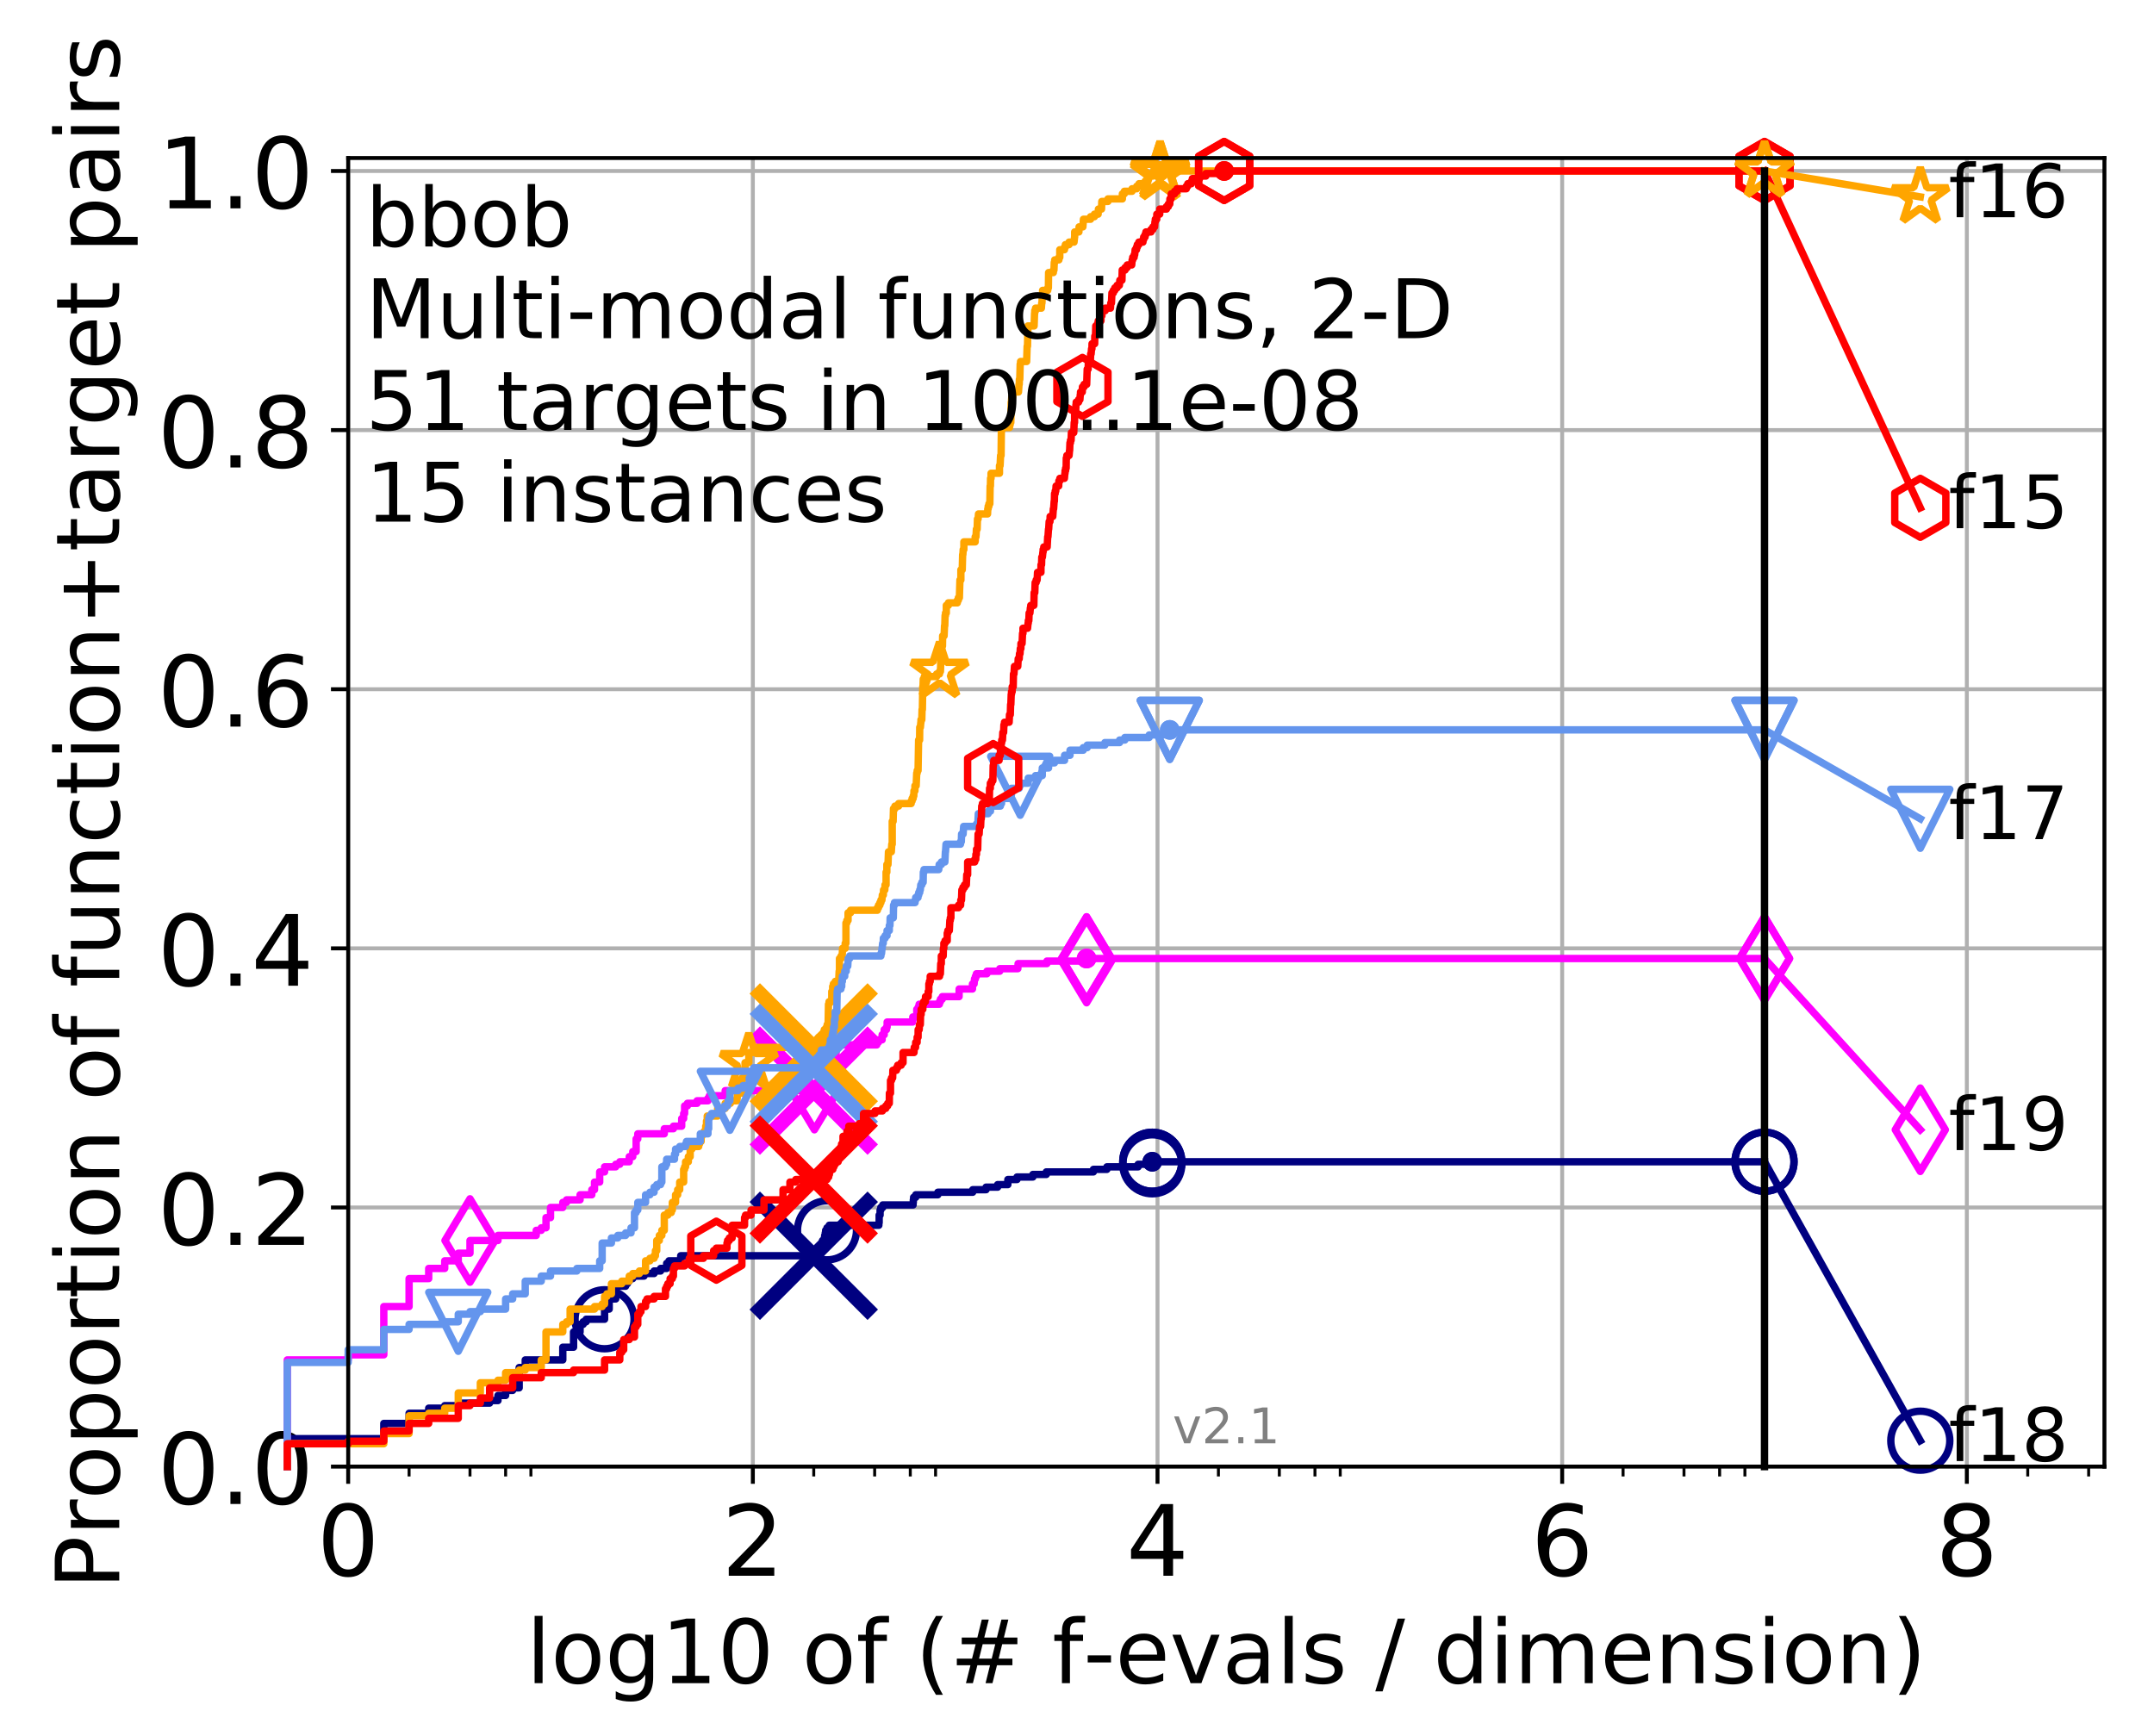 <?xml version="1.0" encoding="utf-8" standalone="no"?>
<!DOCTYPE svg PUBLIC "-//W3C//DTD SVG 1.1//EN"
  "http://www.w3.org/Graphics/SVG/1.1/DTD/svg11.dtd">
<!-- Created with matplotlib (http://matplotlib.org/) -->
<svg height="353pt" version="1.1" viewBox="0 0 438 353" width="438pt" xmlns="http://www.w3.org/2000/svg" xmlns:xlink="http://www.w3.org/1999/xlink">
 <defs>
  <style type="text/css">
*{stroke-linecap:butt;stroke-linejoin:round;}
  </style>
 </defs>
 <g id="figure_1">
  <g id="patch_1">
   <path d="M 0 353.222 
L 438.62 353.222 
L 438.62 0 
L 0 0 
z
" style="fill:#ffffff;"/>
  </g>
  <g id="axes_1">
   <g id="patch_2">
    <path d="M 70.8 298.245 
L 427.92 298.245 
L 427.92 32.133 
L 70.8 32.133 
z
" style="fill:#ffffff;"/>
   </g>
   <g id="matplotlib.axis_1">
    <g id="xtick_1">
     <g id="line2d_1">
      <path clip-path="url(#paca8b32644)" d="M 70.8 298.245 
L 70.8 32.133 
" style="fill:none;stroke:#b0b0b0;stroke-linecap:square;stroke-width:0.8;"/>
     </g>
     <g id="line2d_2">
      <defs>
       <path d="M 0 0 
L 0 3.5 
" id="m4d218dbbbc" style="stroke:#000000;stroke-width:0.8;"/>
      </defs>
      <g>
       <use style="stroke:#000000;stroke-width:0.8;" x="70.8" xlink:href="#m4d218dbbbc" y="298.245"/>
      </g>
     </g>
     <g id="text_1">
      <!-- 0 -->
      <defs>
       <path d="M 31.781 66.406 
Q 24.172 66.406 20.328 58.906 
Q 16.5 51.422 16.5 36.375 
Q 16.5 21.391 20.328 13.891 
Q 24.172 6.391 31.781 6.391 
Q 39.453 6.391 43.281 13.891 
Q 47.125 21.391 47.125 36.375 
Q 47.125 51.422 43.281 58.906 
Q 39.453 66.406 31.781 66.406 
M 31.781 74.219 
Q 44.047 74.219 50.516 64.516 
Q 56.984 54.828 56.984 36.375 
Q 56.984 17.969 50.516 8.266 
Q 44.047 -1.422 31.781 -1.422 
Q 19.531 -1.422 13.062 8.266 
Q 6.594 17.969 6.594 36.375 
Q 6.594 54.828 13.062 64.516 
Q 19.531 74.219 31.781 74.219 
" id="DejaVuSans-30"/>
      </defs>
      <g transform="translate(64.438 320.442)scale(0.2 -0.2)">
       <use xlink:href="#DejaVuSans-30"/>
      </g>
     </g>
    </g>
    <g id="xtick_2">
     <g id="line2d_3">
      <path clip-path="url(#paca8b32644)" d="M 153.086 298.245 
L 153.086 32.133 
" style="fill:none;stroke:#b0b0b0;stroke-linecap:square;stroke-width:0.8;"/>
     </g>
     <g id="line2d_4">
      <g>
       <use style="stroke:#000000;stroke-width:0.8;" x="153.086" xlink:href="#m4d218dbbbc" y="298.245"/>
      </g>
     </g>
     <g id="text_2">
      <!-- 2 -->
      <defs>
       <path d="M 19.188 8.297 
L 53.609 8.297 
L 53.609 0 
L 7.328 0 
L 7.328 8.297 
Q 12.938 14.109 22.625 23.891 
Q 32.328 33.688 34.812 36.531 
Q 39.547 41.844 41.422 45.531 
Q 43.312 49.219 43.312 52.781 
Q 43.312 58.594 39.234 62.25 
Q 35.156 65.922 28.609 65.922 
Q 23.969 65.922 18.812 64.312 
Q 13.672 62.703 7.812 59.422 
L 7.812 69.391 
Q 13.766 71.781 18.938 73 
Q 24.125 74.219 28.422 74.219 
Q 39.75 74.219 46.484 68.547 
Q 53.219 62.891 53.219 53.422 
Q 53.219 48.922 51.531 44.891 
Q 49.859 40.875 45.406 35.406 
Q 44.188 33.984 37.641 27.219 
Q 31.109 20.453 19.188 8.297 
" id="DejaVuSans-32"/>
      </defs>
      <g transform="translate(146.723 320.442)scale(0.2 -0.2)">
       <use xlink:href="#DejaVuSans-32"/>
      </g>
     </g>
    </g>
    <g id="xtick_3">
     <g id="line2d_5">
      <path clip-path="url(#paca8b32644)" d="M 235.371 298.245 
L 235.371 32.133 
" style="fill:none;stroke:#b0b0b0;stroke-linecap:square;stroke-width:0.8;"/>
     </g>
     <g id="line2d_6">
      <g>
       <use style="stroke:#000000;stroke-width:0.8;" x="235.371" xlink:href="#m4d218dbbbc" y="298.245"/>
      </g>
     </g>
     <g id="text_3">
      <!-- 4 -->
      <defs>
       <path d="M 37.797 64.312 
L 12.891 25.391 
L 37.797 25.391 
z
M 35.203 72.906 
L 47.609 72.906 
L 47.609 25.391 
L 58.016 25.391 
L 58.016 17.188 
L 47.609 17.188 
L 47.609 0 
L 37.797 0 
L 37.797 17.188 
L 4.891 17.188 
L 4.891 26.703 
z
" id="DejaVuSans-34"/>
      </defs>
      <g transform="translate(229.009 320.442)scale(0.2 -0.2)">
       <use xlink:href="#DejaVuSans-34"/>
      </g>
     </g>
    </g>
    <g id="xtick_4">
     <g id="line2d_7">
      <path clip-path="url(#paca8b32644)" d="M 317.657 298.245 
L 317.657 32.133 
" style="fill:none;stroke:#b0b0b0;stroke-linecap:square;stroke-width:0.8;"/>
     </g>
     <g id="line2d_8">
      <g>
       <use style="stroke:#000000;stroke-width:0.8;" x="317.657" xlink:href="#m4d218dbbbc" y="298.245"/>
      </g>
     </g>
     <g id="text_4">
      <!-- 6 -->
      <defs>
       <path d="M 33.016 40.375 
Q 26.375 40.375 22.484 35.828 
Q 18.609 31.297 18.609 23.391 
Q 18.609 15.531 22.484 10.953 
Q 26.375 6.391 33.016 6.391 
Q 39.656 6.391 43.531 10.953 
Q 47.406 15.531 47.406 23.391 
Q 47.406 31.297 43.531 35.828 
Q 39.656 40.375 33.016 40.375 
M 52.594 71.297 
L 52.594 62.312 
Q 48.875 64.062 45.094 64.984 
Q 41.312 65.922 37.594 65.922 
Q 27.828 65.922 22.672 59.328 
Q 17.531 52.734 16.797 39.406 
Q 19.672 43.656 24.016 45.922 
Q 28.375 48.188 33.594 48.188 
Q 44.578 48.188 50.953 41.516 
Q 57.328 34.859 57.328 23.391 
Q 57.328 12.156 50.688 5.359 
Q 44.047 -1.422 33.016 -1.422 
Q 20.359 -1.422 13.672 8.266 
Q 6.984 17.969 6.984 36.375 
Q 6.984 53.656 15.188 63.938 
Q 23.391 74.219 37.203 74.219 
Q 40.922 74.219 44.703 73.484 
Q 48.484 72.75 52.594 71.297 
" id="DejaVuSans-36"/>
      </defs>
      <g transform="translate(311.295 320.442)scale(0.2 -0.2)">
       <use xlink:href="#DejaVuSans-36"/>
      </g>
     </g>
    </g>
    <g id="xtick_5">
     <g id="line2d_9">
      <path clip-path="url(#paca8b32644)" d="M 399.943 298.245 
L 399.943 32.133 
" style="fill:none;stroke:#b0b0b0;stroke-linecap:square;stroke-width:0.8;"/>
     </g>
     <g id="line2d_10">
      <g>
       <use style="stroke:#000000;stroke-width:0.8;" x="399.943" xlink:href="#m4d218dbbbc" y="298.245"/>
      </g>
     </g>
     <g id="text_5">
      <!-- 8 -->
      <defs>
       <path d="M 31.781 34.625 
Q 24.75 34.625 20.719 30.859 
Q 16.703 27.094 16.703 20.516 
Q 16.703 13.922 20.719 10.156 
Q 24.75 6.391 31.781 6.391 
Q 38.812 6.391 42.859 10.172 
Q 46.922 13.969 46.922 20.516 
Q 46.922 27.094 42.891 30.859 
Q 38.875 34.625 31.781 34.625 
M 21.922 38.812 
Q 15.578 40.375 12.031 44.719 
Q 8.5 49.078 8.5 55.328 
Q 8.5 64.062 14.719 69.141 
Q 20.953 74.219 31.781 74.219 
Q 42.672 74.219 48.875 69.141 
Q 55.078 64.062 55.078 55.328 
Q 55.078 49.078 51.531 44.719 
Q 48 40.375 41.703 38.812 
Q 48.828 37.156 52.797 32.312 
Q 56.781 27.484 56.781 20.516 
Q 56.781 9.906 50.312 4.234 
Q 43.844 -1.422 31.781 -1.422 
Q 19.734 -1.422 13.25 4.234 
Q 6.781 9.906 6.781 20.516 
Q 6.781 27.484 10.781 32.312 
Q 14.797 37.156 21.922 38.812 
M 18.312 54.391 
Q 18.312 48.734 21.844 45.562 
Q 25.391 42.391 31.781 42.391 
Q 38.141 42.391 41.719 45.562 
Q 45.312 48.734 45.312 54.391 
Q 45.312 60.062 41.719 63.234 
Q 38.141 66.406 31.781 66.406 
Q 25.391 66.406 21.844 63.234 
Q 18.312 60.062 18.312 54.391 
" id="DejaVuSans-38"/>
      </defs>
      <g transform="translate(393.58 320.442)scale(0.2 -0.2)">
       <use xlink:href="#DejaVuSans-38"/>
      </g>
     </g>
    </g>
    <g id="xtick_6">
     <g id="line2d_11">
      <defs>
       <path d="M 0 0 
L 0 2 
" id="m44872e6624" style="stroke:#000000;stroke-width:0.6;"/>
      </defs>
      <g>
       <use style="stroke:#000000;stroke-width:0.6;" x="83.185" xlink:href="#m44872e6624" y="298.245"/>
      </g>
     </g>
    </g>
    <g id="xtick_7">
     <g id="line2d_12">
      <g>
       <use style="stroke:#000000;stroke-width:0.6;" x="95.57" xlink:href="#m44872e6624" y="298.245"/>
      </g>
     </g>
    </g>
    <g id="xtick_8">
     <g id="line2d_13">
      <g>
       <use style="stroke:#000000;stroke-width:0.6;" x="102.815" xlink:href="#m44872e6624" y="298.245"/>
      </g>
     </g>
    </g>
    <g id="xtick_9">
     <g id="line2d_14">
      <g>
       <use style="stroke:#000000;stroke-width:0.6;" x="107.956" xlink:href="#m44872e6624" y="298.245"/>
      </g>
     </g>
    </g>
    <g id="xtick_10">
     <g id="line2d_15">
      <g>
       <use style="stroke:#000000;stroke-width:0.6;" x="165.471" xlink:href="#m44872e6624" y="298.245"/>
      </g>
     </g>
    </g>
    <g id="xtick_11">
     <g id="line2d_16">
      <g>
       <use style="stroke:#000000;stroke-width:0.6;" x="177.856" xlink:href="#m44872e6624" y="298.245"/>
      </g>
     </g>
    </g>
    <g id="xtick_12">
     <g id="line2d_17">
      <g>
       <use style="stroke:#000000;stroke-width:0.6;" x="185.101" xlink:href="#m44872e6624" y="298.245"/>
      </g>
     </g>
    </g>
    <g id="xtick_13">
     <g id="line2d_18">
      <g>
       <use style="stroke:#000000;stroke-width:0.6;" x="190.241" xlink:href="#m44872e6624" y="298.245"/>
      </g>
     </g>
    </g>
    <g id="xtick_14">
     <g id="line2d_19">
      <g>
       <use style="stroke:#000000;stroke-width:0.6;" x="247.757" xlink:href="#m44872e6624" y="298.245"/>
      </g>
     </g>
    </g>
    <g id="xtick_15">
     <g id="line2d_20">
      <g>
       <use style="stroke:#000000;stroke-width:0.6;" x="260.142" xlink:href="#m44872e6624" y="298.245"/>
      </g>
     </g>
    </g>
    <g id="xtick_16">
     <g id="line2d_21">
      <g>
       <use style="stroke:#000000;stroke-width:0.6;" x="267.387" xlink:href="#m44872e6624" y="298.245"/>
      </g>
     </g>
    </g>
    <g id="xtick_17">
     <g id="line2d_22">
      <g>
       <use style="stroke:#000000;stroke-width:0.6;" x="272.527" xlink:href="#m44872e6624" y="298.245"/>
      </g>
     </g>
    </g>
    <g id="xtick_18">
     <g id="line2d_23">
      <g>
       <use style="stroke:#000000;stroke-width:0.6;" x="330.042" xlink:href="#m44872e6624" y="298.245"/>
      </g>
     </g>
    </g>
    <g id="xtick_19">
     <g id="line2d_24">
      <g>
       <use style="stroke:#000000;stroke-width:0.6;" x="342.428" xlink:href="#m44872e6624" y="298.245"/>
      </g>
     </g>
    </g>
    <g id="xtick_20">
     <g id="line2d_25">
      <g>
       <use style="stroke:#000000;stroke-width:0.6;" x="349.673" xlink:href="#m44872e6624" y="298.245"/>
      </g>
     </g>
    </g>
    <g id="xtick_21">
     <g id="line2d_26">
      <g>
       <use style="stroke:#000000;stroke-width:0.6;" x="354.813" xlink:href="#m44872e6624" y="298.245"/>
      </g>
     </g>
    </g>
    <g id="xtick_22">
     <g id="line2d_27">
      <g>
       <use style="stroke:#000000;stroke-width:0.6;" x="412.328" xlink:href="#m44872e6624" y="298.245"/>
      </g>
     </g>
    </g>
    <g id="xtick_23">
     <g id="line2d_28">
      <g>
       <use style="stroke:#000000;stroke-width:0.6;" x="424.713" xlink:href="#m44872e6624" y="298.245"/>
      </g>
     </g>
    </g>
    <g id="text_6">
     <!-- log10 of (# f-evals / dimension) -->
     <defs>
      <path d="M 9.422 75.984 
L 18.406 75.984 
L 18.406 0 
L 9.422 0 
z
" id="DejaVuSans-6c"/>
      <path d="M 30.609 48.391 
Q 23.391 48.391 19.188 42.75 
Q 14.984 37.109 14.984 27.297 
Q 14.984 17.484 19.156 11.844 
Q 23.344 6.203 30.609 6.203 
Q 37.797 6.203 41.984 11.859 
Q 46.188 17.531 46.188 27.297 
Q 46.188 37.016 41.984 42.703 
Q 37.797 48.391 30.609 48.391 
M 30.609 56 
Q 42.328 56 49.016 48.375 
Q 55.719 40.766 55.719 27.297 
Q 55.719 13.875 49.016 6.219 
Q 42.328 -1.422 30.609 -1.422 
Q 18.844 -1.422 12.172 6.219 
Q 5.516 13.875 5.516 27.297 
Q 5.516 40.766 12.172 48.375 
Q 18.844 56 30.609 56 
" id="DejaVuSans-6f"/>
      <path d="M 45.406 27.984 
Q 45.406 37.75 41.375 43.109 
Q 37.359 48.484 30.078 48.484 
Q 22.859 48.484 18.828 43.109 
Q 14.797 37.75 14.797 27.984 
Q 14.797 18.266 18.828 12.891 
Q 22.859 7.516 30.078 7.516 
Q 37.359 7.516 41.375 12.891 
Q 45.406 18.266 45.406 27.984 
M 54.391 6.781 
Q 54.391 -7.172 48.188 -13.984 
Q 42 -20.797 29.203 -20.797 
Q 24.469 -20.797 20.266 -20.094 
Q 16.062 -19.391 12.109 -17.922 
L 12.109 -9.188 
Q 16.062 -11.328 19.922 -12.344 
Q 23.781 -13.375 27.781 -13.375 
Q 36.625 -13.375 41.016 -8.766 
Q 45.406 -4.156 45.406 5.172 
L 45.406 9.625 
Q 42.625 4.781 38.281 2.391 
Q 33.938 0 27.875 0 
Q 17.828 0 11.672 7.656 
Q 5.516 15.328 5.516 27.984 
Q 5.516 40.672 11.672 48.328 
Q 17.828 56 27.875 56 
Q 33.938 56 38.281 53.609 
Q 42.625 51.219 45.406 46.391 
L 45.406 54.688 
L 54.391 54.688 
z
" id="DejaVuSans-67"/>
      <path d="M 12.406 8.297 
L 28.516 8.297 
L 28.516 63.922 
L 10.984 60.406 
L 10.984 69.391 
L 28.422 72.906 
L 38.281 72.906 
L 38.281 8.297 
L 54.391 8.297 
L 54.391 0 
L 12.406 0 
z
" id="DejaVuSans-31"/>
      <path id="DejaVuSans-20"/>
      <path d="M 37.109 75.984 
L 37.109 68.5 
L 28.516 68.5 
Q 23.688 68.5 21.797 66.547 
Q 19.922 64.594 19.922 59.516 
L 19.922 54.688 
L 34.719 54.688 
L 34.719 47.703 
L 19.922 47.703 
L 19.922 0 
L 10.891 0 
L 10.891 47.703 
L 2.297 47.703 
L 2.297 54.688 
L 10.891 54.688 
L 10.891 58.5 
Q 10.891 67.625 15.141 71.797 
Q 19.391 75.984 28.609 75.984 
z
" id="DejaVuSans-66"/>
      <path d="M 31 75.875 
Q 24.469 64.656 21.281 53.656 
Q 18.109 42.672 18.109 31.391 
Q 18.109 20.125 21.312 9.062 
Q 24.516 -2 31 -13.188 
L 23.188 -13.188 
Q 15.875 -1.703 12.234 9.375 
Q 8.594 20.453 8.594 31.391 
Q 8.594 42.281 12.203 53.312 
Q 15.828 64.359 23.188 75.875 
z
" id="DejaVuSans-28"/>
      <path d="M 51.125 44 
L 36.922 44 
L 32.812 27.688 
L 47.125 27.688 
z
M 43.797 71.781 
L 38.719 51.516 
L 52.984 51.516 
L 58.109 71.781 
L 65.922 71.781 
L 60.891 51.516 
L 76.125 51.516 
L 76.125 44 
L 58.984 44 
L 54.984 27.688 
L 70.516 27.688 
L 70.516 20.219 
L 53.078 20.219 
L 48 0 
L 40.188 0 
L 45.219 20.219 
L 30.906 20.219 
L 25.875 0 
L 18.016 0 
L 23.094 20.219 
L 7.719 20.219 
L 7.719 27.688 
L 24.906 27.688 
L 29 44 
L 13.281 44 
L 13.281 51.516 
L 30.906 51.516 
L 35.891 71.781 
z
" id="DejaVuSans-23"/>
      <path d="M 4.891 31.391 
L 31.203 31.391 
L 31.203 23.391 
L 4.891 23.391 
z
" id="DejaVuSans-2d"/>
      <path d="M 56.203 29.594 
L 56.203 25.203 
L 14.891 25.203 
Q 15.484 15.922 20.484 11.062 
Q 25.484 6.203 34.422 6.203 
Q 39.594 6.203 44.453 7.469 
Q 49.312 8.734 54.109 11.281 
L 54.109 2.781 
Q 49.266 0.734 44.188 -0.344 
Q 39.109 -1.422 33.891 -1.422 
Q 20.797 -1.422 13.156 6.188 
Q 5.516 13.812 5.516 26.812 
Q 5.516 40.234 12.766 48.109 
Q 20.016 56 32.328 56 
Q 43.359 56 49.781 48.891 
Q 56.203 41.797 56.203 29.594 
M 47.219 32.234 
Q 47.125 39.594 43.094 43.984 
Q 39.062 48.391 32.422 48.391 
Q 24.906 48.391 20.391 44.141 
Q 15.875 39.891 15.188 32.172 
z
" id="DejaVuSans-65"/>
      <path d="M 2.984 54.688 
L 12.5 54.688 
L 29.594 8.797 
L 46.688 54.688 
L 56.203 54.688 
L 35.688 0 
L 23.484 0 
z
" id="DejaVuSans-76"/>
      <path d="M 34.281 27.484 
Q 23.391 27.484 19.188 25 
Q 14.984 22.516 14.984 16.5 
Q 14.984 11.719 18.141 8.906 
Q 21.297 6.109 26.703 6.109 
Q 34.188 6.109 38.703 11.406 
Q 43.219 16.703 43.219 25.484 
L 43.219 27.484 
z
M 52.203 31.203 
L 52.203 0 
L 43.219 0 
L 43.219 8.297 
Q 40.141 3.328 35.547 0.953 
Q 30.953 -1.422 24.312 -1.422 
Q 15.922 -1.422 10.953 3.297 
Q 6 8.016 6 15.922 
Q 6 25.141 12.172 29.828 
Q 18.359 34.516 30.609 34.516 
L 43.219 34.516 
L 43.219 35.406 
Q 43.219 41.609 39.141 45 
Q 35.062 48.391 27.688 48.391 
Q 23 48.391 18.547 47.266 
Q 14.109 46.141 10.016 43.891 
L 10.016 52.203 
Q 14.938 54.109 19.578 55.047 
Q 24.219 56 28.609 56 
Q 40.484 56 46.344 49.844 
Q 52.203 43.703 52.203 31.203 
" id="DejaVuSans-61"/>
      <path d="M 44.281 53.078 
L 44.281 44.578 
Q 40.484 46.531 36.375 47.5 
Q 32.281 48.484 27.875 48.484 
Q 21.188 48.484 17.844 46.438 
Q 14.5 44.391 14.5 40.281 
Q 14.5 37.156 16.891 35.375 
Q 19.281 33.594 26.516 31.984 
L 29.594 31.297 
Q 39.156 29.25 43.188 25.516 
Q 47.219 21.781 47.219 15.094 
Q 47.219 7.469 41.188 3.016 
Q 35.156 -1.422 24.609 -1.422 
Q 20.219 -1.422 15.453 -0.562 
Q 10.688 0.297 5.422 2 
L 5.422 11.281 
Q 10.406 8.688 15.234 7.391 
Q 20.062 6.109 24.812 6.109 
Q 31.156 6.109 34.562 8.281 
Q 37.984 10.453 37.984 14.406 
Q 37.984 18.062 35.516 20.016 
Q 33.062 21.969 24.703 23.781 
L 21.578 24.516 
Q 13.234 26.266 9.516 29.906 
Q 5.812 33.547 5.812 39.891 
Q 5.812 47.609 11.281 51.797 
Q 16.75 56 26.812 56 
Q 31.781 56 36.172 55.266 
Q 40.578 54.547 44.281 53.078 
" id="DejaVuSans-73"/>
      <path d="M 25.391 72.906 
L 33.688 72.906 
L 8.297 -9.281 
L 0 -9.281 
z
" id="DejaVuSans-2f"/>
      <path d="M 45.406 46.391 
L 45.406 75.984 
L 54.391 75.984 
L 54.391 0 
L 45.406 0 
L 45.406 8.203 
Q 42.578 3.328 38.25 0.953 
Q 33.938 -1.422 27.875 -1.422 
Q 17.969 -1.422 11.734 6.484 
Q 5.516 14.406 5.516 27.297 
Q 5.516 40.188 11.734 48.094 
Q 17.969 56 27.875 56 
Q 33.938 56 38.25 53.625 
Q 42.578 51.266 45.406 46.391 
M 14.797 27.297 
Q 14.797 17.391 18.875 11.75 
Q 22.953 6.109 30.078 6.109 
Q 37.203 6.109 41.297 11.75 
Q 45.406 17.391 45.406 27.297 
Q 45.406 37.203 41.297 42.844 
Q 37.203 48.484 30.078 48.484 
Q 22.953 48.484 18.875 42.844 
Q 14.797 37.203 14.797 27.297 
" id="DejaVuSans-64"/>
      <path d="M 9.422 54.688 
L 18.406 54.688 
L 18.406 0 
L 9.422 0 
z
M 9.422 75.984 
L 18.406 75.984 
L 18.406 64.594 
L 9.422 64.594 
z
" id="DejaVuSans-69"/>
      <path d="M 52 44.188 
Q 55.375 50.25 60.062 53.125 
Q 64.75 56 71.094 56 
Q 79.641 56 84.281 50.016 
Q 88.922 44.047 88.922 33.016 
L 88.922 0 
L 79.891 0 
L 79.891 32.719 
Q 79.891 40.578 77.094 44.375 
Q 74.312 48.188 68.609 48.188 
Q 61.625 48.188 57.562 43.547 
Q 53.516 38.922 53.516 30.906 
L 53.516 0 
L 44.484 0 
L 44.484 32.719 
Q 44.484 40.625 41.703 44.406 
Q 38.922 48.188 33.109 48.188 
Q 26.219 48.188 22.156 43.531 
Q 18.109 38.875 18.109 30.906 
L 18.109 0 
L 9.078 0 
L 9.078 54.688 
L 18.109 54.688 
L 18.109 46.188 
Q 21.188 51.219 25.484 53.609 
Q 29.781 56 35.688 56 
Q 41.656 56 45.828 52.969 
Q 50 49.953 52 44.188 
" id="DejaVuSans-6d"/>
      <path d="M 54.891 33.016 
L 54.891 0 
L 45.906 0 
L 45.906 32.719 
Q 45.906 40.484 42.875 44.328 
Q 39.844 48.188 33.797 48.188 
Q 26.516 48.188 22.312 43.547 
Q 18.109 38.922 18.109 30.906 
L 18.109 0 
L 9.078 0 
L 9.078 54.688 
L 18.109 54.688 
L 18.109 46.188 
Q 21.344 51.125 25.703 53.562 
Q 30.078 56 35.797 56 
Q 45.219 56 50.047 50.172 
Q 54.891 44.344 54.891 33.016 
" id="DejaVuSans-6e"/>
      <path d="M 8.016 75.875 
L 15.828 75.875 
Q 23.141 64.359 26.781 53.312 
Q 30.422 42.281 30.422 31.391 
Q 30.422 20.453 26.781 9.375 
Q 23.141 -1.703 15.828 -13.188 
L 8.016 -13.188 
Q 14.5 -2 17.703 9.062 
Q 20.906 20.125 20.906 31.391 
Q 20.906 42.672 17.703 53.656 
Q 14.5 64.656 8.016 75.875 
" id="DejaVuSans-29"/>
     </defs>
     <g transform="translate(107.015 342.279)scale(0.18 -0.18)">
      <use xlink:href="#DejaVuSans-6c"/>
      <use x="27.783" xlink:href="#DejaVuSans-6f"/>
      <use x="88.965" xlink:href="#DejaVuSans-67"/>
      <use x="152.441" xlink:href="#DejaVuSans-31"/>
      <use x="216.064" xlink:href="#DejaVuSans-30"/>
      <use x="279.688" xlink:href="#DejaVuSans-20"/>
      <use x="311.475" xlink:href="#DejaVuSans-6f"/>
      <use x="372.656" xlink:href="#DejaVuSans-66"/>
      <use x="407.861" xlink:href="#DejaVuSans-20"/>
      <use x="439.648" xlink:href="#DejaVuSans-28"/>
      <use x="478.662" xlink:href="#DejaVuSans-23"/>
      <use x="562.451" xlink:href="#DejaVuSans-20"/>
      <use x="594.238" xlink:href="#DejaVuSans-66"/>
      <use x="629.365" xlink:href="#DejaVuSans-2d"/>
      <use x="665.449" xlink:href="#DejaVuSans-65"/>
      <use x="726.973" xlink:href="#DejaVuSans-76"/>
      <use x="786.152" xlink:href="#DejaVuSans-61"/>
      <use x="847.432" xlink:href="#DejaVuSans-6c"/>
      <use x="875.215" xlink:href="#DejaVuSans-73"/>
      <use x="927.314" xlink:href="#DejaVuSans-20"/>
      <use x="959.102" xlink:href="#DejaVuSans-2f"/>
      <use x="992.793" xlink:href="#DejaVuSans-20"/>
      <use x="1024.58" xlink:href="#DejaVuSans-64"/>
      <use x="1088.057" xlink:href="#DejaVuSans-69"/>
      <use x="1115.84" xlink:href="#DejaVuSans-6d"/>
      <use x="1213.252" xlink:href="#DejaVuSans-65"/>
      <use x="1274.775" xlink:href="#DejaVuSans-6e"/>
      <use x="1338.154" xlink:href="#DejaVuSans-73"/>
      <use x="1390.254" xlink:href="#DejaVuSans-69"/>
      <use x="1418.037" xlink:href="#DejaVuSans-6f"/>
      <use x="1479.219" xlink:href="#DejaVuSans-6e"/>
      <use x="1542.598" xlink:href="#DejaVuSans-29"/>
     </g>
    </g>
   </g>
   <g id="matplotlib.axis_2">
    <g id="ytick_1">
     <g id="line2d_29">
      <path clip-path="url(#paca8b32644)" d="M 70.8 298.245 
L 427.92 298.245 
" style="fill:none;stroke:#b0b0b0;stroke-linecap:square;stroke-width:0.8;"/>
     </g>
     <g id="line2d_30">
      <defs>
       <path d="M 0 0 
L -3.5 0 
" id="mc23450d33f" style="stroke:#000000;stroke-width:0.8;"/>
      </defs>
      <g>
       <use style="stroke:#000000;stroke-width:0.8;" x="70.8" xlink:href="#mc23450d33f" y="298.245"/>
      </g>
     </g>
     <g id="text_7">
      <!-- 0.0 -->
      <defs>
       <path d="M 10.688 12.406 
L 21 12.406 
L 21 0 
L 10.688 0 
z
" id="DejaVuSans-2e"/>
      </defs>
      <g transform="translate(31.994 305.844)scale(0.2 -0.2)">
       <use xlink:href="#DejaVuSans-30"/>
       <use x="63.623" xlink:href="#DejaVuSans-2e"/>
       <use x="95.41" xlink:href="#DejaVuSans-30"/>
      </g>
     </g>
    </g>
    <g id="ytick_2">
     <g id="line2d_31">
      <path clip-path="url(#paca8b32644)" d="M 70.8 245.55 
L 427.92 245.55 
" style="fill:none;stroke:#b0b0b0;stroke-linecap:square;stroke-width:0.8;"/>
     </g>
     <g id="line2d_32">
      <g>
       <use style="stroke:#000000;stroke-width:0.8;" x="70.8" xlink:href="#mc23450d33f" y="245.55"/>
      </g>
     </g>
     <g id="text_8">
      <!-- 0.2 -->
      <g transform="translate(31.994 253.148)scale(0.2 -0.2)">
       <use xlink:href="#DejaVuSans-30"/>
       <use x="63.623" xlink:href="#DejaVuSans-2e"/>
       <use x="95.41" xlink:href="#DejaVuSans-32"/>
      </g>
     </g>
    </g>
    <g id="ytick_3">
     <g id="line2d_33">
      <path clip-path="url(#paca8b32644)" d="M 70.8 192.854 
L 427.92 192.854 
" style="fill:none;stroke:#b0b0b0;stroke-linecap:square;stroke-width:0.8;"/>
     </g>
     <g id="line2d_34">
      <g>
       <use style="stroke:#000000;stroke-width:0.8;" x="70.8" xlink:href="#mc23450d33f" y="192.854"/>
      </g>
     </g>
     <g id="text_9">
      <!-- 0.4 -->
      <g transform="translate(31.994 200.453)scale(0.2 -0.2)">
       <use xlink:href="#DejaVuSans-30"/>
       <use x="63.623" xlink:href="#DejaVuSans-2e"/>
       <use x="95.41" xlink:href="#DejaVuSans-34"/>
      </g>
     </g>
    </g>
    <g id="ytick_4">
     <g id="line2d_35">
      <path clip-path="url(#paca8b32644)" d="M 70.8 140.159 
L 427.92 140.159 
" style="fill:none;stroke:#b0b0b0;stroke-linecap:square;stroke-width:0.8;"/>
     </g>
     <g id="line2d_36">
      <g>
       <use style="stroke:#000000;stroke-width:0.8;" x="70.8" xlink:href="#mc23450d33f" y="140.159"/>
      </g>
     </g>
     <g id="text_10">
      <!-- 0.6 -->
      <g transform="translate(31.994 147.757)scale(0.2 -0.2)">
       <use xlink:href="#DejaVuSans-30"/>
       <use x="63.623" xlink:href="#DejaVuSans-2e"/>
       <use x="95.41" xlink:href="#DejaVuSans-36"/>
      </g>
     </g>
    </g>
    <g id="ytick_5">
     <g id="line2d_37">
      <path clip-path="url(#paca8b32644)" d="M 70.8 87.464 
L 427.92 87.464 
" style="fill:none;stroke:#b0b0b0;stroke-linecap:square;stroke-width:0.8;"/>
     </g>
     <g id="line2d_38">
      <g>
       <use style="stroke:#000000;stroke-width:0.8;" x="70.8" xlink:href="#mc23450d33f" y="87.464"/>
      </g>
     </g>
     <g id="text_11">
      <!-- 0.8 -->
      <g transform="translate(31.994 95.062)scale(0.2 -0.2)">
       <use xlink:href="#DejaVuSans-30"/>
       <use x="63.623" xlink:href="#DejaVuSans-2e"/>
       <use x="95.41" xlink:href="#DejaVuSans-38"/>
      </g>
     </g>
    </g>
    <g id="ytick_6">
     <g id="line2d_39">
      <path clip-path="url(#paca8b32644)" d="M 70.8 34.768 
L 427.92 34.768 
" style="fill:none;stroke:#b0b0b0;stroke-linecap:square;stroke-width:0.8;"/>
     </g>
     <g id="line2d_40">
      <g>
       <use style="stroke:#000000;stroke-width:0.8;" x="70.8" xlink:href="#mc23450d33f" y="34.768"/>
      </g>
     </g>
     <g id="text_12">
      <!-- 1.0 -->
      <g transform="translate(31.994 42.367)scale(0.2 -0.2)">
       <use xlink:href="#DejaVuSans-31"/>
       <use x="63.623" xlink:href="#DejaVuSans-2e"/>
       <use x="95.41" xlink:href="#DejaVuSans-30"/>
      </g>
     </g>
    </g>
    <g id="text_13">
     <!-- Proportion of function+target pairs -->
     <defs>
      <path d="M 19.672 64.797 
L 19.672 37.406 
L 32.078 37.406 
Q 38.969 37.406 42.719 40.969 
Q 46.484 44.531 46.484 51.125 
Q 46.484 57.672 42.719 61.234 
Q 38.969 64.797 32.078 64.797 
z
M 9.812 72.906 
L 32.078 72.906 
Q 44.344 72.906 50.609 67.359 
Q 56.891 61.812 56.891 51.125 
Q 56.891 40.328 50.609 34.812 
Q 44.344 29.297 32.078 29.297 
L 19.672 29.297 
L 19.672 0 
L 9.812 0 
z
" id="DejaVuSans-50"/>
      <path d="M 41.109 46.297 
Q 39.594 47.172 37.812 47.578 
Q 36.031 48 33.891 48 
Q 26.266 48 22.188 43.047 
Q 18.109 38.094 18.109 28.812 
L 18.109 0 
L 9.078 0 
L 9.078 54.688 
L 18.109 54.688 
L 18.109 46.188 
Q 20.953 51.172 25.484 53.578 
Q 30.031 56 36.531 56 
Q 37.453 56 38.578 55.875 
Q 39.703 55.766 41.062 55.516 
z
" id="DejaVuSans-72"/>
      <path d="M 18.109 8.203 
L 18.109 -20.797 
L 9.078 -20.797 
L 9.078 54.688 
L 18.109 54.688 
L 18.109 46.391 
Q 20.953 51.266 25.266 53.625 
Q 29.594 56 35.594 56 
Q 45.562 56 51.781 48.094 
Q 58.016 40.188 58.016 27.297 
Q 58.016 14.406 51.781 6.484 
Q 45.562 -1.422 35.594 -1.422 
Q 29.594 -1.422 25.266 0.953 
Q 20.953 3.328 18.109 8.203 
M 48.688 27.297 
Q 48.688 37.203 44.609 42.844 
Q 40.531 48.484 33.406 48.484 
Q 26.266 48.484 22.188 42.844 
Q 18.109 37.203 18.109 27.297 
Q 18.109 17.391 22.188 11.75 
Q 26.266 6.109 33.406 6.109 
Q 40.531 6.109 44.609 11.75 
Q 48.688 17.391 48.688 27.297 
" id="DejaVuSans-70"/>
      <path d="M 18.312 70.219 
L 18.312 54.688 
L 36.812 54.688 
L 36.812 47.703 
L 18.312 47.703 
L 18.312 18.016 
Q 18.312 11.328 20.141 9.422 
Q 21.969 7.516 27.594 7.516 
L 36.812 7.516 
L 36.812 0 
L 27.594 0 
Q 17.188 0 13.234 3.875 
Q 9.281 7.766 9.281 18.016 
L 9.281 47.703 
L 2.688 47.703 
L 2.688 54.688 
L 9.281 54.688 
L 9.281 70.219 
z
" id="DejaVuSans-74"/>
      <path d="M 8.5 21.578 
L 8.5 54.688 
L 17.484 54.688 
L 17.484 21.922 
Q 17.484 14.156 20.5 10.266 
Q 23.531 6.391 29.594 6.391 
Q 36.859 6.391 41.078 11.031 
Q 45.312 15.672 45.312 23.688 
L 45.312 54.688 
L 54.297 54.688 
L 54.297 0 
L 45.312 0 
L 45.312 8.406 
Q 42.047 3.422 37.719 1 
Q 33.406 -1.422 27.688 -1.422 
Q 18.266 -1.422 13.375 4.438 
Q 8.5 10.297 8.5 21.578 
M 31.109 56 
z
" id="DejaVuSans-75"/>
      <path d="M 48.781 52.594 
L 48.781 44.188 
Q 44.969 46.297 41.141 47.344 
Q 37.312 48.391 33.406 48.391 
Q 24.656 48.391 19.812 42.844 
Q 14.984 37.312 14.984 27.297 
Q 14.984 17.281 19.812 11.734 
Q 24.656 6.203 33.406 6.203 
Q 37.312 6.203 41.141 7.25 
Q 44.969 8.297 48.781 10.406 
L 48.781 2.094 
Q 45.016 0.344 40.984 -0.531 
Q 36.969 -1.422 32.422 -1.422 
Q 20.062 -1.422 12.781 6.344 
Q 5.516 14.109 5.516 27.297 
Q 5.516 40.672 12.859 48.328 
Q 20.219 56 33.016 56 
Q 37.156 56 41.109 55.141 
Q 45.062 54.297 48.781 52.594 
" id="DejaVuSans-63"/>
      <path d="M 46 62.703 
L 46 35.5 
L 73.188 35.5 
L 73.188 27.203 
L 46 27.203 
L 46 0 
L 37.797 0 
L 37.797 27.203 
L 10.594 27.203 
L 10.594 35.5 
L 37.797 35.5 
L 37.797 62.703 
z
" id="DejaVuSans-2b"/>
     </defs>
     <g transform="translate(24.25 323.179)rotate(-90)scale(0.18 -0.18)">
      <use xlink:href="#DejaVuSans-50"/>
      <use x="60.287" xlink:href="#DejaVuSans-72"/>
      <use x="101.369" xlink:href="#DejaVuSans-6f"/>
      <use x="162.551" xlink:href="#DejaVuSans-70"/>
      <use x="226.027" xlink:href="#DejaVuSans-6f"/>
      <use x="287.209" xlink:href="#DejaVuSans-72"/>
      <use x="328.322" xlink:href="#DejaVuSans-74"/>
      <use x="367.531" xlink:href="#DejaVuSans-69"/>
      <use x="395.314" xlink:href="#DejaVuSans-6f"/>
      <use x="456.496" xlink:href="#DejaVuSans-6e"/>
      <use x="519.875" xlink:href="#DejaVuSans-20"/>
      <use x="551.662" xlink:href="#DejaVuSans-6f"/>
      <use x="612.844" xlink:href="#DejaVuSans-66"/>
      <use x="648.049" xlink:href="#DejaVuSans-20"/>
      <use x="679.836" xlink:href="#DejaVuSans-66"/>
      <use x="715.041" xlink:href="#DejaVuSans-75"/>
      <use x="778.42" xlink:href="#DejaVuSans-6e"/>
      <use x="841.799" xlink:href="#DejaVuSans-63"/>
      <use x="896.779" xlink:href="#DejaVuSans-74"/>
      <use x="935.988" xlink:href="#DejaVuSans-69"/>
      <use x="963.771" xlink:href="#DejaVuSans-6f"/>
      <use x="1024.953" xlink:href="#DejaVuSans-6e"/>
      <use x="1088.332" xlink:href="#DejaVuSans-2b"/>
      <use x="1172.121" xlink:href="#DejaVuSans-74"/>
      <use x="1211.33" xlink:href="#DejaVuSans-61"/>
      <use x="1272.609" xlink:href="#DejaVuSans-72"/>
      <use x="1313.707" xlink:href="#DejaVuSans-67"/>
      <use x="1377.184" xlink:href="#DejaVuSans-65"/>
      <use x="1438.707" xlink:href="#DejaVuSans-74"/>
      <use x="1477.916" xlink:href="#DejaVuSans-20"/>
      <use x="1509.703" xlink:href="#DejaVuSans-70"/>
      <use x="1573.18" xlink:href="#DejaVuSans-61"/>
      <use x="1634.459" xlink:href="#DejaVuSans-69"/>
      <use x="1662.242" xlink:href="#DejaVuSans-72"/>
      <use x="1703.355" xlink:href="#DejaVuSans-73"/>
     </g>
    </g>
   </g>
   <g id="line2d_41">
    <defs>
     <path d="M 0 1.5 
C 0.398 1.5 0.779 1.342 1.061 1.061 
C 1.342 0.779 1.5 0.398 1.5 0 
C 1.5 -0.398 1.342 -0.779 1.061 -1.061 
C 0.779 -1.342 0.398 -1.5 0 -1.5 
C -0.398 -1.5 -0.779 -1.342 -1.061 -1.061 
C -1.342 -0.779 -1.5 -0.398 -1.5 0 
C -1.5 0.398 -1.342 0.779 -1.061 1.061 
C -0.779 1.342 -0.398 1.5 0 1.5 
z
" id="mfe0643879e" style="stroke:#000080;"/>
    </defs>
    <g>
     <use style="fill:#000080;stroke:#000080;" x="234.306" xlink:href="#mfe0643879e" y="236.251"/>
     <use style="fill:#000080;stroke:#000080;" x="234.306" xlink:href="#mfe0643879e" y="236.251"/>
    </g>
   </g>
   <g id="line2d_42">
    <path d="M 58.415 298.245 
L 58.415 292.563 
L 78.045 292.563 
L 78.045 289.463 
L 83.185 289.463 
L 83.185 287.396 
L 87.172 287.396 
L 87.172 286.363 
L 90.43 286.363 
L 90.43 285.846 
L 93.185 285.846 
L 93.185 285.33 
L 99.558 285.33 
L 99.558 284.813 
L 101.261 284.813 
L 101.261 283.78 
L 102.815 283.78 
L 102.815 282.747 
L 104.246 282.747 
L 104.246 282.23 
L 105.57 282.23 
L 105.57 278.097 
L 106.803 278.097 
L 106.803 276.547 
L 114.44 276.547 
L 114.44 273.964 
L 116.631 273.964 
L 116.631 270.864 
L 117.955 270.864 
L 117.955 269.315 
L 118.582 269.315 
L 118.582 268.798 
L 119.188 268.798 
L 119.188 268.281 
L 122.935 268.281 
L 122.935 266.215 
L 123.876 266.215 
L 123.876 264.148 
L 125.2 264.148 
L 125.2 261.565 
L 127.21 261.565 
L 127.21 261.049 
L 127.586 261.049 
L 127.586 260.532 
L 127.954 260.532 
L 127.954 260.015 
L 128.669 260.015 
L 128.669 259.499 
L 130.967 259.499 
L 130.967 258.982 
L 133.003 258.982 
L 133.003 258.465 
L 134.327 258.465 
L 134.327 257.949 
L 135.56 257.949 
L 135.56 256.916 
L 136.03 256.916 
L 136.03 256.399 
L 138.416 256.399 
L 138.416 255.366 
L 166.086 255.366 
L 166.086 254.849 
L 166.596 254.849 
L 166.596 254.333 
L 167.133 254.333 
L 167.133 253.816 
L 167.255 253.816 
L 167.255 252.266 
L 167.615 252.266 
L 167.615 251.749 
L 167.694 251.749 
L 167.694 251.233 
L 167.812 251.233 
L 167.812 250.716 
L 167.89 250.716 
L 167.89 250.2 
L 168.161 250.2 
L 168.161 249.683 
L 168.617 249.683 
L 168.617 249.166 
L 178.707 249.166 
L 178.707 248.65 
L 178.77 248.65 
L 178.77 247.1 
L 178.96 247.1 
L 178.96 246.067 
L 179.107 246.067 
L 179.107 245.55 
L 179.498 245.55 
L 179.498 245.033 
L 185.673 245.033 
L 185.673 244.517 
L 185.716 244.517 
L 185.716 244 
L 185.773 244 
L 185.773 243.483 
L 186.212 243.483 
L 186.212 242.967 
L 190.704 242.967 
L 190.704 242.45 
L 197.796 242.45 
L 197.796 241.934 
L 200.507 241.934 
L 200.507 241.417 
L 202.86 241.417 
L 202.86 240.9 
L 204.938 240.9 
L 204.938 239.867 
L 206.8 239.867 
L 206.8 239.35 
L 210.027 239.35 
L 210.027 238.834 
L 212.759 238.834 
L 212.759 238.317 
L 222.335 238.317 
L 222.335 237.801 
L 225.078 237.801 
L 225.078 237.284 
L 231.431 237.284 
L 231.431 236.767 
L 234.306 236.767 
L 234.306 236.251 
L 358.8 236.251 
" style="fill:none;stroke:#000080;stroke-linecap:square;stroke-width:1.5;"/>
   </g>
   <g id="line2d_43">
    <defs>
     <path d="M 0 6 
C 1.591 6 3.117 5.368 4.243 4.243 
C 5.368 3.117 6 1.591 6 0 
C 6 -1.591 5.368 -3.117 4.243 -4.243 
C 3.117 -5.368 1.591 -6 0 -6 
C -1.591 -6 -3.117 -5.368 -4.243 -4.243 
C -5.368 -3.117 -6 -1.591 -6 0 
C -6 1.591 -5.368 3.117 -4.243 4.243 
C -3.117 5.368 -1.591 6 0 6 
z
" id="mbe045af6af" style="stroke:#000080;stroke-width:1.5;"/>
    </defs>
    <g>
     <use style="fill:none;stroke:#000080;stroke-width:1.5;" x="122.935" xlink:href="#mbe045af6af" y="268.281"/>
     <use style="fill:none;stroke:#000080;stroke-width:1.5;" x="168.161" xlink:href="#mbe045af6af" y="250.2"/>
     <use style="fill:none;stroke:#000080;stroke-width:1.5;" x="234.306" xlink:href="#mbe045af6af" y="236.767"/>
     <use style="fill:none;stroke:#000080;stroke-width:1.5;" x="234.306" xlink:href="#mbe045af6af" y="236.251"/>
     <use style="fill:none;stroke:#000080;stroke-width:1.5;" x="234.306" xlink:href="#mbe045af6af" y="236.251"/>
     <use style="fill:none;stroke:#000080;stroke-width:1.5;" x="358.8" xlink:href="#mbe045af6af" y="236.251"/>
    </g>
   </g>
   <g id="line2d_44"/>
   <g id="line2d_45">
    <path clip-path="url(#paca8b32644)" d="M 165.471 255.366 
" style="fill:none;stroke:#000080;stroke-linecap:square;stroke-width:1.5;"/>
    <defs>
     <path d="M -12 12 
L 12 -12 
M -12 -12 
L 12 12 
" id="mdeffd6636a" style="stroke:#000080;stroke-width:3;"/>
    </defs>
    <g clip-path="url(#paca8b32644)">
     <use style="fill:#000080;stroke:#000080;stroke-width:3;" x="165.471" xlink:href="#mdeffd6636a" y="255.366"/>
    </g>
   </g>
   <g id="line2d_46">
    <defs>
     <path d="M 0 1.5 
C 0.398 1.5 0.779 1.342 1.061 1.061 
C 1.342 0.779 1.5 0.398 1.5 0 
C 1.5 -0.398 1.342 -0.779 1.061 -1.061 
C 0.779 -1.342 0.398 -1.5 0 -1.5 
C -0.398 -1.5 -0.779 -1.342 -1.061 -1.061 
C -1.342 -0.779 -1.5 -0.398 -1.5 0 
C -1.5 0.398 -1.342 0.779 -1.061 1.061 
C -0.779 1.342 -0.398 1.5 0 1.5 
z
" id="mc49b0a1501" style="stroke:#ff00ff;"/>
    </defs>
    <g>
     <use style="fill:#ff00ff;stroke:#ff00ff;" x="220.948" xlink:href="#mc49b0a1501" y="194.921"/>
     <use style="fill:#ff00ff;stroke:#ff00ff;" x="220.948" xlink:href="#mc49b0a1501" y="194.921"/>
    </g>
   </g>
   <g id="line2d_47">
    <path d="M 58.415 298.245 
L 58.415 276.547 
L 70.8 276.547 
L 70.8 275.514 
L 78.045 275.514 
L 78.045 265.698 
L 83.185 265.698 
L 83.185 260.015 
L 87.172 260.015 
L 87.172 257.949 
L 90.43 257.949 
L 90.43 256.399 
L 93.185 256.399 
L 93.185 254.849 
L 95.57 254.849 
L 95.57 252.266 
L 101.261 252.266 
L 101.261 251.233 
L 109.039 251.233 
L 109.039 250.2 
L 110.06 250.2 
L 110.06 249.683 
L 111.026 249.683 
L 111.026 247.616 
L 111.943 247.616 
L 111.943 245.55 
L 114.44 245.55 
L 114.44 244.517 
L 115.201 244.517 
L 115.201 244 
L 117.955 244 
L 117.955 242.967 
L 120.341 242.967 
L 120.341 241.934 
L 120.891 241.934 
L 120.891 240.384 
L 121.942 240.384 
L 121.942 238.317 
L 122.935 238.317 
L 122.935 237.284 
L 125.2 237.284 
L 125.2 236.767 
L 126.031 236.767 
L 126.031 236.251 
L 127.954 236.251 
L 127.954 235.217 
L 128.669 235.217 
L 128.669 234.184 
L 129.356 234.184 
L 129.356 231.601 
L 129.69 231.601 
L 129.69 230.568 
L 135.077 230.568 
L 135.077 229.535 
L 136.935 229.535 
L 136.935 229.018 
L 138.618 229.018 
L 138.618 227.468 
L 139.015 227.468 
L 139.015 226.435 
L 139.211 226.435 
L 139.211 224.885 
L 139.784 224.885 
L 139.784 224.368 
L 141.742 224.368 
L 141.742 223.852 
L 143.958 223.852 
L 143.958 223.335 
L 144.254 223.335 
L 144.254 222.819 
L 147.462 222.819 
L 147.462 221.785 
L 165.604 221.785 
L 165.604 221.269 
L 166.215 221.269 
L 166.215 220.752 
L 166.97 220.752 
L 166.97 219.202 
L 167.734 219.202 
L 167.734 218.686 
L 168.39 218.686 
L 168.466 216.619 
L 169.17 216.619 
L 169.17 214.553 
L 169.986 214.553 
L 170.09 213.003 
L 170.159 213.003 
L 170.159 212.486 
L 178.276 212.486 
L 178.276 211.969 
L 178.621 211.969 
L 178.621 211.453 
L 179.376 211.453 
L 179.376 210.42 
L 179.801 210.42 
L 179.801 209.386 
L 180.256 209.386 
L 180.256 208.87 
L 180.392 208.87 
L 180.392 207.837 
L 185.586 207.837 
L 185.615 206.803 
L 186.421 206.803 
L 186.421 205.253 
L 186.736 205.253 
L 186.736 204.737 
L 186.899 204.737 
L 186.899 204.22 
L 191.017 204.22 
L 191.017 203.704 
L 191.23 203.704 
L 191.23 203.187 
L 191.606 203.187 
L 191.606 202.67 
L 195.024 202.67 
L 195.032 201.12 
L 197.745 201.12 
L 197.745 200.087 
L 198.079 200.087 
L 198.158 199.054 
L 198.344 199.054 
L 198.344 198.537 
L 198.542 198.537 
L 198.542 198.021 
L 200.688 198.021 
L 200.688 197.504 
L 203.295 197.504 
L 203.295 196.987 
L 206.972 196.987 
L 207.02 195.954 
L 212.883 195.954 
L 212.883 195.438 
L 220.948 195.438 
L 220.948 194.921 
L 358.8 194.921 
L 358.8 194.921 
" style="fill:none;stroke:#ff00ff;stroke-linecap:square;stroke-width:1.5;"/>
   </g>
   <g id="line2d_48">
    <defs>
     <path d="M -0 8.485 
L 5.091 0 
L 0 -8.485 
L -5.091 -0 
z
" id="mc8e4f5a493" style="stroke:#ff00ff;stroke-linejoin:miter;stroke-width:1.5;"/>
    </defs>
    <g>
     <use style="fill:none;stroke:#ff00ff;stroke-linejoin:miter;stroke-width:1.5;" x="95.57" xlink:href="#mc8e4f5a493" y="252.266"/>
     <use style="fill:none;stroke:#ff00ff;stroke-linejoin:miter;stroke-width:1.5;" x="165.604" xlink:href="#mc8e4f5a493" y="221.269"/>
     <use style="fill:none;stroke:#ff00ff;stroke-linejoin:miter;stroke-width:1.5;" x="220.948" xlink:href="#mc8e4f5a493" y="195.438"/>
     <use style="fill:none;stroke:#ff00ff;stroke-linejoin:miter;stroke-width:1.5;" x="220.948" xlink:href="#mc8e4f5a493" y="194.921"/>
     <use style="fill:none;stroke:#ff00ff;stroke-linejoin:miter;stroke-width:1.5;" x="220.948" xlink:href="#mc8e4f5a493" y="194.921"/>
     <use style="fill:none;stroke:#ff00ff;stroke-linejoin:miter;stroke-width:1.5;" x="358.8" xlink:href="#mc8e4f5a493" y="194.921"/>
    </g>
   </g>
   <g id="line2d_49"/>
   <g id="line2d_50">
    <path clip-path="url(#paca8b32644)" d="M 165.471 221.785 
" style="fill:none;stroke:#ff00ff;stroke-linecap:square;stroke-width:1.5;"/>
    <defs>
     <path d="M -12 12 
L 12 -12 
M -12 -12 
L 12 12 
" id="m0291550c89" style="stroke:#ff00ff;stroke-width:3;"/>
    </defs>
    <g clip-path="url(#paca8b32644)">
     <use style="fill:#ff00ff;stroke:#ff00ff;stroke-width:3;" x="165.471" xlink:href="#m0291550c89" y="221.785"/>
    </g>
   </g>
   <g id="line2d_51">
    <defs>
     <path d="M 0 1.5 
C 0.398 1.5 0.779 1.342 1.061 1.061 
C 1.342 0.779 1.5 0.398 1.5 0 
C 1.5 -0.398 1.342 -0.779 1.061 -1.061 
C 0.779 -1.342 0.398 -1.5 0 -1.5 
C -0.398 -1.5 -0.779 -1.342 -1.061 -1.061 
C -1.342 -0.779 -1.5 -0.398 -1.5 0 
C -1.5 0.398 -1.342 0.779 -1.061 1.061 
C -0.779 1.342 -0.398 1.5 0 1.5 
z
" id="me32592e1f4" style="stroke:#ffa500;"/>
    </defs>
    <g>
     <use style="fill:#ffa500;stroke:#ffa500;" x="235.892" xlink:href="#me32592e1f4" y="34.768"/>
     <use style="fill:#ffa500;stroke:#ffa500;" x="235.892" xlink:href="#me32592e1f4" y="34.768"/>
    </g>
   </g>
   <g id="line2d_52">
    <path d="M 58.415 298.245 
L 58.415 293.596 
L 78.045 293.596 
L 78.045 291.529 
L 83.185 291.529 
L 83.185 287.913 
L 87.172 287.913 
L 87.172 287.396 
L 90.43 287.396 
L 90.43 286.363 
L 93.185 286.363 
L 93.185 283.263 
L 97.675 283.263 
L 97.675 281.197 
L 101.261 281.197 
L 101.261 280.68 
L 102.815 280.68 
L 102.815 279.13 
L 105.57 279.13 
L 105.57 278.614 
L 106.803 278.614 
L 106.803 278.097 
L 110.06 278.097 
L 110.06 276.547 
L 111.026 276.547 
L 111.026 270.864 
L 114.44 270.864 
L 114.44 269.315 
L 115.201 269.315 
L 115.201 268.798 
L 115.93 268.798 
L 115.93 266.215 
L 120.891 266.215 
L 120.891 265.698 
L 122.445 265.698 
L 122.445 265.182 
L 122.935 265.182 
L 122.935 263.632 
L 123.412 263.632 
L 123.412 263.115 
L 124.328 263.115 
L 124.328 261.049 
L 126.433 261.049 
L 126.433 260.532 
L 127.954 260.532 
L 127.954 259.499 
L 128.669 259.499 
L 128.669 258.982 
L 130.018 258.982 
L 130.018 258.465 
L 131.273 258.465 
L 131.273 256.399 
L 132.159 256.399 
L 132.159 255.882 
L 133.003 255.882 
L 133.003 255.366 
L 133.276 255.366 
L 133.276 254.333 
L 133.545 254.333 
L 133.545 252.266 
L 134.07 252.266 
L 134.07 251.233 
L 134.581 251.233 
L 134.581 250.2 
L 135.077 250.2 
L 135.077 247.1 
L 135.797 247.1 
L 135.797 246.583 
L 136.489 246.583 
L 136.489 246.067 
L 136.713 246.067 
L 136.713 244.517 
L 137.371 244.517 
L 137.371 242.967 
L 137.797 242.967 
L 137.797 241.934 
L 138.212 241.934 
L 138.212 240.384 
L 139.015 240.384 
L 139.015 237.801 
L 139.211 237.801 
L 139.211 237.284 
L 139.404 237.284 
L 139.404 236.251 
L 139.971 236.251 
L 139.971 235.217 
L 140.339 235.217 
L 140.339 233.668 
L 140.7 233.668 
L 140.7 233.151 
L 142.076 233.151 
L 142.076 232.634 
L 142.24 232.634 
L 142.24 232.118 
L 142.565 232.118 
L 142.565 231.085 
L 142.725 231.085 
L 142.725 230.568 
L 143.198 230.568 
L 143.198 230.051 
L 143.506 230.051 
L 143.506 229.018 
L 143.658 229.018 
L 143.658 227.985 
L 143.809 227.985 
L 143.809 226.952 
L 145.93 226.952 
L 145.93 225.402 
L 147.462 225.402 
L 147.462 224.368 
L 148.531 224.368 
L 148.531 223.852 
L 149.864 223.852 
L 149.97 222.302 
L 150.903 222.302 
L 150.903 219.202 
L 151.498 219.202 
L 151.498 216.102 
L 152.263 216.102 
L 152.263 214.036 
L 153.787 214.036 
L 153.787 213.003 
L 166.257 213.003 
L 166.3 211.453 
L 166.47 211.453 
L 166.47 210.936 
L 167.174 210.936 
L 167.174 210.42 
L 167.536 210.42 
L 167.615 209.386 
L 168.046 209.386 
L 168.046 208.87 
L 168.2 208.87 
L 168.2 208.353 
L 168.39 208.353 
L 168.466 204.22 
L 168.579 204.22 
L 168.579 203.704 
L 169.134 203.704 
L 169.134 201.637 
L 169.315 201.637 
L 169.315 200.604 
L 169.458 200.604 
L 169.458 200.087 
L 169.847 200.087 
L 169.847 199.571 
L 170.533 199.571 
L 170.634 197.504 
L 170.7 197.504 
L 170.7 194.921 
L 171.031 194.921 
L 171.031 194.404 
L 171.258 194.404 
L 171.323 192.854 
L 171.862 192.854 
L 171.862 191.821 
L 172.017 191.821 
L 172.017 187.688 
L 172.202 187.688 
L 172.202 187.172 
L 172.446 187.172 
L 172.446 185.622 
L 172.953 185.622 
L 172.953 185.105 
L 178.406 185.105 
L 178.406 184.589 
L 178.643 184.589 
L 178.643 184.072 
L 178.918 184.072 
L 178.918 183.555 
L 179.128 183.555 
L 179.128 183.039 
L 179.334 183.039 
L 179.416 182.005 
L 179.62 182.005 
L 179.66 180.972 
L 179.921 180.972 
L 179.961 179.939 
L 180.178 179.939 
L 180.178 177.356 
L 180.334 177.356 
L 180.334 175.806 
L 180.566 175.806 
L 180.662 173.223 
L 181.244 173.223 
L 181.336 171.673 
L 181.428 171.673 
L 181.428 167.023 
L 181.61 167.023 
L 181.682 164.44 
L 181.986 164.44 
L 181.986 163.924 
L 182.732 163.924 
L 182.732 163.407 
L 185.279 163.407 
L 185.279 162.89 
L 185.47 162.89 
L 185.47 162.374 
L 185.687 162.374 
L 185.687 161.857 
L 185.816 161.857 
L 185.845 160.824 
L 186.044 160.824 
L 186.044 159.791 
L 186.296 159.791 
L 186.407 157.208 
L 186.504 157.208 
L 186.504 156.691 
L 186.682 156.691 
L 186.791 150.491 
L 186.993 150.491 
L 187.019 147.908 
L 187.153 147.908 
L 187.245 146.875 
L 187.272 146.875 
L 187.272 146.359 
L 187.442 146.359 
L 187.494 144.292 
L 187.559 144.292 
L 187.637 139.642 
L 187.689 139.642 
L 187.74 138.093 
L 187.957 138.093 
L 187.957 137.576 
L 190.452 137.576 
L 190.452 137.059 
L 191.039 137.059 
L 191.039 136.543 
L 191.23 136.543 
L 191.325 133.96 
L 191.44 133.96 
L 191.482 131.376 
L 191.648 131.376 
L 191.679 129.31 
L 191.975 129.31 
L 192.066 127.243 
L 192.116 127.243 
L 192.176 125.177 
L 192.256 125.177 
L 192.256 124.66 
L 192.425 124.66 
L 192.425 123.111 
L 192.845 123.111 
L 192.845 122.594 
L 194.661 122.594 
L 194.661 122.077 
L 194.869 122.077 
L 194.869 121.561 
L 195.083 121.561 
L 195.194 117.944 
L 195.387 117.944 
L 195.387 115.878 
L 195.662 115.878 
L 195.744 112.778 
L 195.793 112.778 
L 195.858 111.745 
L 195.996 111.745 
L 195.996 110.195 
L 198.294 110.195 
L 198.294 109.162 
L 198.457 109.162 
L 198.542 107.612 
L 198.695 107.612 
L 198.758 105.545 
L 198.889 105.545 
L 198.971 104.512 
L 200.812 104.512 
L 200.855 103.479 
L 200.935 103.479 
L 200.935 102.962 
L 201.088 102.962 
L 201.088 102.446 
L 201.276 102.446 
L 201.336 98.829 
L 201.396 98.829 
L 201.42 97.279 
L 201.521 97.279 
L 201.521 96.246 
L 203.236 96.246 
L 203.236 94.696 
L 203.36 94.696 
L 203.461 92.63 
L 203.562 92.63 
L 203.62 87.464 
L 203.752 87.464 
L 203.752 86.947 
L 205.274 86.947 
L 205.274 86.43 
L 205.394 86.43 
L 205.394 85.914 
L 205.541 85.914 
L 205.617 81.781 
L 205.655 81.781 
L 205.735 80.748 
L 205.936 80.748 
L 205.936 79.714 
L 207.103 79.714 
L 207.211 78.164 
L 207.254 78.164 
L 207.285 77.131 
L 207.366 77.131 
L 207.447 74.031 
L 207.52 74.031 
L 207.52 73.515 
L 208.762 73.515 
L 208.861 70.415 
L 208.935 70.415 
L 209.022 66.282 
L 210.28 66.282 
L 210.371 63.699 
L 210.407 63.699 
L 210.407 63.182 
L 210.569 63.182 
L 210.569 62.666 
L 211.756 62.666 
L 211.827 61.632 
L 211.87 61.632 
L 211.946 60.083 
L 212.003 60.083 
L 212.003 59.049 
L 213.055 59.049 
L 213.055 58.533 
L 213.182 58.533 
L 213.225 55.433 
L 214.186 55.433 
L 214.186 54.916 
L 214.314 54.916 
L 214.378 53.367 
L 214.468 53.367 
L 214.468 52.85 
L 215.319 52.85 
L 215.319 52.333 
L 215.499 52.333 
L 215.499 50.783 
L 216.449 50.783 
L 216.449 50.267 
L 216.633 50.267 
L 216.633 49.75 
L 217.39 49.75 
L 217.39 49.234 
L 218.399 49.234 
L 218.508 48.2 
L 218.526 48.2 
L 218.526 47.167 
L 219.39 47.167 
L 219.421 46.134 
L 220.198 46.134 
L 220.308 44.584 
L 221.759 44.584 
L 221.759 44.067 
L 222.543 44.067 
L 222.543 43.551 
L 223.3 43.551 
L 223.354 42.517 
L 223.989 42.517 
L 224.041 40.968 
L 225.291 40.968 
L 225.291 40.451 
L 228.226 40.451 
L 228.226 39.418 
L 228.626 39.418 
L 228.626 38.901 
L 230.192 38.901 
L 230.192 38.385 
L 231.149 38.385 
L 231.149 37.868 
L 231.615 37.868 
L 231.615 37.351 
L 232.866 37.351 
L 232.866 36.835 
L 233.297 36.835 
L 233.297 35.801 
L 234.462 35.801 
L 234.462 35.285 
L 235.892 35.285 
L 235.892 34.768 
L 358.8 34.768 
L 358.8 34.768 
" style="fill:none;stroke:#ffa500;stroke-linecap:square;stroke-width:1.5;"/>
   </g>
   <g id="line2d_53">
    <defs>
     <path d="M 0 -6 
L -1.347 -1.854 
L -5.706 -1.854 
L -2.18 0.708 
L -3.527 4.854 
L -0 2.292 
L 3.527 4.854 
L 2.18 0.708 
L 5.706 -1.854 
L 1.347 -1.854 
z
" id="m330113fc89" style="stroke:#ffa500;stroke-linejoin:bevel;stroke-width:1.5;"/>
    </defs>
    <g>
     <use style="fill:none;stroke:#ffa500;stroke-linejoin:bevel;stroke-width:1.5;" x="152.263" xlink:href="#m330113fc89" y="216.102"/>
     <use style="fill:none;stroke:#ffa500;stroke-linejoin:bevel;stroke-width:1.5;" x="191.039" xlink:href="#m330113fc89" y="136.543"/>
     <use style="fill:none;stroke:#ffa500;stroke-linejoin:bevel;stroke-width:1.5;" x="235.892" xlink:href="#m330113fc89" y="35.285"/>
     <use style="fill:none;stroke:#ffa500;stroke-linejoin:bevel;stroke-width:1.5;" x="235.892" xlink:href="#m330113fc89" y="34.768"/>
     <use style="fill:none;stroke:#ffa500;stroke-linejoin:bevel;stroke-width:1.5;" x="235.892" xlink:href="#m330113fc89" y="34.768"/>
     <use style="fill:none;stroke:#ffa500;stroke-linejoin:bevel;stroke-width:1.5;" x="358.8" xlink:href="#m330113fc89" y="34.768"/>
    </g>
   </g>
   <g id="line2d_54"/>
   <g id="line2d_55">
    <path clip-path="url(#paca8b32644)" d="M 165.471 213.003 
" style="fill:none;stroke:#ffa500;stroke-linecap:square;stroke-width:1.5;"/>
    <defs>
     <path d="M -12 12 
L 12 -12 
M -12 -12 
L 12 12 
" id="m86f3da7d7e" style="stroke:#ffa500;stroke-width:3;"/>
    </defs>
    <g clip-path="url(#paca8b32644)">
     <use style="fill:#ffa500;stroke:#ffa500;stroke-width:3;" x="165.471" xlink:href="#m86f3da7d7e" y="213.003"/>
    </g>
   </g>
   <g id="line2d_56">
    <defs>
     <path d="M 0 1.5 
C 0.398 1.5 0.779 1.342 1.061 1.061 
C 1.342 0.779 1.5 0.398 1.5 0 
C 1.5 -0.398 1.342 -0.779 1.061 -1.061 
C 0.779 -1.342 0.398 -1.5 0 -1.5 
C -0.398 -1.5 -0.779 -1.342 -1.061 -1.061 
C -1.342 -0.779 -1.5 -0.398 -1.5 0 
C -1.5 0.398 -1.342 0.779 -1.061 1.061 
C -0.779 1.342 -0.398 1.5 0 1.5 
z
" id="mcd4297a325" style="stroke:#6495ed;"/>
    </defs>
    <g>
     <use style="fill:#6495ed;stroke:#6495ed;" x="237.86" xlink:href="#mcd4297a325" y="148.425"/>
     <use style="fill:#6495ed;stroke:#6495ed;" x="237.86" xlink:href="#mcd4297a325" y="148.425"/>
    </g>
   </g>
   <g id="line2d_57">
    <path d="M 58.415 298.245 
L 58.415 277.064 
L 70.8 277.064 
L 70.8 274.481 
L 78.045 274.481 
L 78.045 270.348 
L 83.185 270.348 
L 83.185 269.315 
L 90.43 269.315 
L 90.43 268.798 
L 93.185 268.798 
L 93.185 267.248 
L 95.57 267.248 
L 95.57 266.731 
L 97.675 266.731 
L 97.675 266.215 
L 102.815 266.215 
L 102.815 264.148 
L 104.246 264.148 
L 104.246 263.115 
L 106.803 263.115 
L 106.803 260.532 
L 110.06 260.532 
L 110.06 259.499 
L 111.943 259.499 
L 111.943 258.465 
L 117.305 258.465 
L 117.305 257.949 
L 121.942 257.949 
L 121.942 256.399 
L 122.445 256.399 
L 122.445 252.783 
L 124.328 252.783 
L 124.328 251.749 
L 125.62 251.749 
L 125.62 251.233 
L 127.21 251.233 
L 127.21 250.716 
L 128.315 250.716 
L 128.315 249.683 
L 129.016 249.683 
L 129.016 246.583 
L 129.356 246.583 
L 129.356 246.067 
L 129.69 246.067 
L 129.69 244.517 
L 131.273 244.517 
L 131.273 242.967 
L 132.159 242.967 
L 132.159 242.45 
L 133.003 242.45 
L 133.003 241.417 
L 133.545 241.417 
L 133.545 240.9 
L 134.327 240.9 
L 134.327 240.384 
L 134.581 240.384 
L 134.581 237.284 
L 135.32 237.284 
L 135.32 236.767 
L 135.56 236.767 
L 135.56 235.734 
L 137.155 235.734 
L 137.155 234.701 
L 137.371 234.701 
L 137.371 233.668 
L 138.212 233.668 
L 138.212 233.151 
L 139.404 233.151 
L 139.404 232.634 
L 139.595 232.634 
L 139.595 232.118 
L 142.403 232.118 
L 142.403 230.568 
L 143.958 230.568 
L 143.958 229.535 
L 144.107 229.535 
L 144.107 227.468 
L 144.254 227.468 
L 144.254 226.952 
L 144.688 226.952 
L 144.688 226.435 
L 146.195 226.435 
L 146.195 225.918 
L 146.84 225.918 
L 146.84 225.402 
L 147.34 225.402 
L 147.34 224.885 
L 147.945 224.885 
L 147.945 224.368 
L 148.064 224.368 
L 148.064 223.852 
L 148.416 223.852 
L 148.416 221.785 
L 150.076 221.785 
L 150.076 221.269 
L 151.104 221.269 
L 151.104 220.752 
L 152.356 220.752 
L 152.356 219.202 
L 153.264 219.202 
L 153.264 217.136 
L 165.516 217.136 
L 165.516 216.102 
L 165.999 216.102 
L 165.999 215.586 
L 166.129 215.586 
L 166.129 215.069 
L 166.554 215.069 
L 166.554 214.553 
L 166.97 214.553 
L 167.011 213.519 
L 168.542 213.519 
L 168.542 213.003 
L 168.691 213.003 
L 168.691 212.486 
L 168.84 212.486 
L 168.84 211.453 
L 169.206 211.453 
L 169.242 210.42 
L 169.351 210.42 
L 169.351 209.903 
L 169.494 209.903 
L 169.494 208.87 
L 169.671 208.87 
L 169.671 207.32 
L 169.812 207.32 
L 169.812 205.77 
L 170.159 205.77 
L 170.227 201.637 
L 170.33 201.637 
L 170.33 201.12 
L 170.998 201.12 
L 170.998 200.604 
L 171.161 200.604 
L 171.161 199.571 
L 171.291 199.571 
L 171.291 198.537 
L 171.768 198.537 
L 171.768 197.504 
L 172.079 197.504 
L 172.079 196.471 
L 172.385 196.471 
L 172.476 194.921 
L 172.775 194.921 
L 172.775 194.404 
L 179.128 194.404 
L 179.128 193.888 
L 179.252 193.888 
L 179.355 192.854 
L 179.376 192.854 
L 179.478 191.821 
L 179.6 191.821 
L 179.62 190.788 
L 179.981 190.788 
L 179.981 190.271 
L 180.373 190.271 
L 180.373 189.238 
L 180.833 189.238 
L 180.833 188.205 
L 180.964 188.205 
L 181.002 186.655 
L 181.646 186.655 
L 181.7 184.072 
L 181.879 184.072 
L 181.879 183.555 
L 186.072 183.555 
L 186.072 183.039 
L 186.198 183.039 
L 186.198 182.522 
L 186.668 182.522 
L 186.668 182.005 
L 186.818 182.005 
L 186.818 181.489 
L 187.019 181.489 
L 187.019 180.972 
L 187.139 180.972 
L 187.232 179.939 
L 187.455 179.939 
L 187.455 179.422 
L 187.715 179.422 
L 187.753 177.356 
L 187.881 177.356 
L 187.881 176.839 
L 190.888 176.839 
L 190.974 175.806 
L 191.429 175.806 
L 191.429 175.289 
L 192.136 175.289 
L 192.236 173.223 
L 192.266 173.223 
L 192.366 171.673 
L 195.312 171.673 
L 195.312 171.156 
L 195.479 171.156 
L 195.529 169.606 
L 195.842 169.606 
L 195.948 168.057 
L 198.57 168.057 
L 198.57 167.54 
L 198.841 167.54 
L 198.93 165.474 
L 200.929 165.474 
L 200.929 164.957 
L 201.408 164.957 
L 201.408 163.924 
L 203.418 163.924 
L 203.418 163.407 
L 203.652 163.407 
L 203.668 162.374 
L 205.437 162.374 
L 205.437 161.857 
L 205.645 161.857 
L 205.66 160.307 
L 207.25 160.307 
L 207.25 159.791 
L 207.452 159.791 
L 207.452 159.274 
L 209.068 159.274 
L 209.08 158.241 
L 210.562 158.241 
L 210.562 157.724 
L 211.94 157.724 
L 211.94 156.174 
L 213.219 156.174 
L 213.219 155.141 
L 214.422 155.141 
L 214.422 154.624 
L 216.472 154.624 
L 216.472 153.591 
L 217.579 153.591 
L 217.579 152.558 
L 220.268 152.558 
L 220.268 152.041 
L 221.082 152.041 
L 221.082 151.525 
L 224.671 151.525 
L 224.671 151.008 
L 227.659 151.008 
L 227.659 150.491 
L 228.727 150.491 
L 228.727 149.975 
L 233.678 149.975 
L 233.678 149.458 
L 236.571 149.458 
L 236.571 148.942 
L 237.86 148.942 
L 237.86 148.425 
L 358.8 148.425 
L 358.8 148.425 
" style="fill:none;stroke:#6495ed;stroke-linecap:square;stroke-width:1.5;"/>
   </g>
   <g id="line2d_58">
    <defs>
     <path d="M -0 6 
L 6 -6 
L -6 -6 
z
" id="me45e46d624" style="stroke:#6495ed;stroke-linejoin:miter;stroke-width:1.5;"/>
    </defs>
    <g>
     <use style="fill:none;stroke:#6495ed;stroke-linejoin:miter;stroke-width:1.5;" x="93.185" xlink:href="#me45e46d624" y="268.798"/>
     <use style="fill:none;stroke:#6495ed;stroke-linejoin:miter;stroke-width:1.5;" x="148.416" xlink:href="#me45e46d624" y="223.852"/>
     <use style="fill:none;stroke:#6495ed;stroke-linejoin:miter;stroke-width:1.5;" x="207.452" xlink:href="#me45e46d624" y="159.791"/>
     <use style="fill:none;stroke:#6495ed;stroke-linejoin:miter;stroke-width:1.5;" x="237.86" xlink:href="#me45e46d624" y="148.425"/>
     <use style="fill:none;stroke:#6495ed;stroke-linejoin:miter;stroke-width:1.5;" x="237.86" xlink:href="#me45e46d624" y="148.425"/>
     <use style="fill:none;stroke:#6495ed;stroke-linejoin:miter;stroke-width:1.5;" x="358.8" xlink:href="#me45e46d624" y="148.425"/>
    </g>
   </g>
   <g id="line2d_59"/>
   <g id="line2d_60">
    <path clip-path="url(#paca8b32644)" d="M 165.471 217.136 
" style="fill:none;stroke:#6495ed;stroke-linecap:square;stroke-width:1.5;"/>
    <defs>
     <path d="M -12 12 
L 12 -12 
M -12 -12 
L 12 12 
" id="m6010e55d5c" style="stroke:#6495ed;stroke-width:3;"/>
    </defs>
    <g clip-path="url(#paca8b32644)">
     <use style="fill:#6495ed;stroke:#6495ed;stroke-width:3;" x="165.471" xlink:href="#m6010e55d5c" y="217.136"/>
    </g>
   </g>
   <g id="line2d_61">
    <defs>
     <path d="M 0 1.5 
C 0.398 1.5 0.779 1.342 1.061 1.061 
C 1.342 0.779 1.5 0.398 1.5 0 
C 1.5 -0.398 1.342 -0.779 1.061 -1.061 
C 0.779 -1.342 0.398 -1.5 0 -1.5 
C -0.398 -1.5 -0.779 -1.342 -1.061 -1.061 
C -1.342 -0.779 -1.5 -0.398 -1.5 0 
C -1.5 0.398 -1.342 0.779 -1.061 1.061 
C -0.779 1.342 -0.398 1.5 0 1.5 
z
" id="m578a94fc4a" style="stroke:#ff0000;"/>
    </defs>
    <g>
     <use style="fill:#ff0000;stroke:#ff0000;" x="248.926" xlink:href="#m578a94fc4a" y="34.768"/>
     <use style="fill:#ff0000;stroke:#ff0000;" x="248.926" xlink:href="#m578a94fc4a" y="34.768"/>
    </g>
   </g>
   <g id="line2d_62">
    <path d="M 58.415 298.245 
L 58.415 293.596 
L 70.8 293.596 
L 70.8 293.079 
L 78.045 293.079 
L 78.045 291.013 
L 83.185 291.013 
L 83.185 289.463 
L 87.172 289.463 
L 87.172 288.43 
L 93.185 288.43 
L 93.185 285.846 
L 95.57 285.846 
L 95.57 285.33 
L 97.675 285.33 
L 97.675 284.297 
L 99.558 284.297 
L 99.558 282.23 
L 104.246 282.23 
L 104.246 280.164 
L 110.06 280.164 
L 110.06 279.13 
L 116.631 279.13 
L 116.631 278.614 
L 122.935 278.614 
L 122.935 276.547 
L 126.031 276.547 
L 126.031 274.997 
L 126.433 274.997 
L 126.433 274.481 
L 126.825 274.481 
L 126.825 272.414 
L 127.954 272.414 
L 127.954 271.898 
L 129.016 271.898 
L 129.016 269.831 
L 129.356 269.831 
L 129.356 269.315 
L 129.69 269.315 
L 129.69 267.248 
L 130.018 267.248 
L 130.018 266.731 
L 130.34 266.731 
L 130.34 265.698 
L 131.273 265.698 
L 131.273 264.665 
L 131.573 264.665 
L 131.573 264.148 
L 133.003 264.148 
L 133.003 263.632 
L 135.32 263.632 
L 135.32 262.082 
L 135.56 262.082 
L 135.56 261.565 
L 135.797 261.565 
L 135.797 261.049 
L 136.261 261.049 
L 136.261 260.015 
L 136.713 260.015 
L 136.713 259.499 
L 136.935 259.499 
L 136.935 257.949 
L 137.155 257.949 
L 137.155 257.432 
L 139.211 257.432 
L 139.211 256.916 
L 140.156 256.916 
L 140.156 255.882 
L 143.042 255.882 
L 143.042 255.366 
L 145.111 255.366 
L 145.111 254.333 
L 145.661 254.333 
L 145.661 253.816 
L 147.826 253.816 
L 147.826 252.783 
L 147.945 252.783 
L 147.945 252.266 
L 148.299 252.266 
L 148.299 251.749 
L 148.874 251.749 
L 148.874 249.166 
L 151.401 249.166 
L 151.401 247.616 
L 151.596 247.616 
L 151.596 247.1 
L 152.725 247.1 
L 152.725 246.067 
L 155.348 246.067 
L 155.348 244 
L 159.225 244 
L 159.225 241.934 
L 160.626 241.934 
L 160.626 240.384 
L 161.816 240.384 
L 161.816 239.867 
L 168.161 239.867 
L 168.161 239.35 
L 168.504 239.35 
L 168.504 238.834 
L 168.654 238.834 
L 168.654 238.317 
L 168.766 238.317 
L 168.766 237.801 
L 169.351 237.801 
L 169.351 237.284 
L 169.565 237.284 
L 169.565 236.767 
L 169.847 236.767 
L 169.847 236.251 
L 170.432 236.251 
L 170.432 234.701 
L 170.567 234.701 
L 170.567 234.184 
L 170.998 234.184 
L 171.031 233.151 
L 171.129 233.151 
L 171.129 232.634 
L 171.419 232.634 
L 171.419 231.085 
L 172.172 231.085 
L 172.233 230.051 
L 172.596 230.051 
L 172.596 229.018 
L 174.714 229.018 
L 174.714 228.501 
L 175.597 228.501 
L 175.597 226.435 
L 177.923 226.435 
L 177.923 225.918 
L 179.437 225.918 
L 179.437 225.402 
L 180.119 225.402 
L 180.119 224.885 
L 180.508 224.885 
L 180.508 224.368 
L 180.833 224.368 
L 180.851 222.302 
L 181.077 222.302 
L 181.077 219.719 
L 181.281 219.719 
L 181.281 219.202 
L 181.519 219.202 
L 181.555 217.652 
L 182.285 217.652 
L 182.285 217.136 
L 182.544 217.136 
L 182.544 216.619 
L 183.252 216.619 
L 183.252 216.102 
L 183.627 216.102 
L 183.627 214.036 
L 185.859 214.036 
L 185.902 213.003 
L 186.17 213.003 
L 186.198 211.969 
L 186.49 211.969 
L 186.49 210.936 
L 186.682 210.936 
L 186.695 209.386 
L 186.912 209.386 
L 186.966 208.353 
L 187.139 208.353 
L 187.192 206.287 
L 187.311 206.287 
L 187.311 205.253 
L 187.65 205.253 
L 187.65 204.22 
L 187.804 204.22 
L 187.804 203.704 
L 188.172 203.704 
L 188.197 202.67 
L 188.739 202.67 
L 188.739 201.637 
L 188.873 201.637 
L 188.873 200.087 
L 188.993 200.087 
L 188.993 199.571 
L 189.148 199.571 
L 189.148 198.537 
L 191.049 198.537 
L 191.049 198.021 
L 191.219 198.021 
L 191.293 195.954 
L 191.409 195.954 
L 191.409 194.404 
L 191.791 194.404 
L 191.832 192.854 
L 191.924 192.854 
L 191.924 191.821 
L 192.166 191.821 
L 192.166 191.305 
L 192.612 191.305 
L 192.612 189.755 
L 192.739 189.755 
L 192.739 189.238 
L 193.037 189.238 
L 193.142 187.172 
L 193.237 187.172 
L 193.237 186.655 
L 193.359 186.655 
L 193.359 184.589 
L 194.912 184.589 
L 194.912 184.072 
L 195.337 184.072 
L 195.371 183.039 
L 195.512 183.039 
L 195.587 180.972 
L 195.801 180.972 
L 195.801 180.456 
L 196.133 180.456 
L 196.133 179.939 
L 196.499 179.939 
L 196.585 177.872 
L 196.765 177.872 
L 196.765 175.289 
L 198.194 175.289 
L 198.194 174.773 
L 198.415 174.773 
L 198.443 173.739 
L 198.563 173.739 
L 198.563 172.706 
L 198.806 172.706 
L 198.889 169.606 
L 199.101 169.606 
L 199.189 168.057 
L 199.398 168.057 
L 199.471 166.507 
L 199.538 166.507 
L 199.624 163.924 
L 199.762 163.924 
L 199.762 163.407 
L 200.849 163.407 
L 200.849 162.89 
L 201.167 162.89 
L 201.222 160.307 
L 201.378 160.307 
L 201.378 159.274 
L 201.634 159.274 
L 201.634 158.757 
L 201.891 158.757 
L 201.955 155.658 
L 202.013 155.658 
L 202.088 154.624 
L 203.16 154.624 
L 203.16 153.591 
L 203.418 153.591 
L 203.445 152.041 
L 203.546 152.041 
L 203.626 151.008 
L 203.689 151.008 
L 203.689 150.491 
L 203.841 150.491 
L 203.919 148.942 
L 204.079 148.942 
L 204.136 147.392 
L 204.253 147.392 
L 204.253 146.875 
L 205.206 146.875 
L 205.274 145.325 
L 205.437 145.325 
L 205.499 143.259 
L 205.551 143.259 
L 205.622 141.192 
L 205.678 141.192 
L 205.678 140.676 
L 205.814 140.676 
L 205.824 139.642 
L 206.028 139.642 
L 206.079 137.059 
L 206.184 137.059 
L 206.28 135.509 
L 206.959 135.509 
L 207.042 133.96 
L 207.25 133.96 
L 207.306 132.926 
L 207.417 132.926 
L 207.469 131.893 
L 207.592 131.893 
L 207.6 130.86 
L 207.831 130.86 
L 207.927 128.793 
L 208.014 128.793 
L 208.014 127.76 
L 208.947 127.76 
L 209.049 126.727 
L 209.096 126.727 
L 209.096 126.21 
L 209.208 126.21 
L 209.266 124.66 
L 209.427 124.66 
L 209.514 123.627 
L 209.594 123.627 
L 209.594 123.111 
L 210.229 123.111 
L 210.28 120.527 
L 210.418 120.527 
L 210.49 118.461 
L 210.697 118.461 
L 210.697 117.944 
L 210.892 117.944 
L 210.972 116.394 
L 211.669 116.394 
L 211.679 114.845 
L 211.793 114.845 
L 211.837 113.295 
L 211.963 113.295 
L 212.065 112.261 
L 212.108 112.261 
L 212.108 111.745 
L 212.245 111.745 
L 212.245 111.228 
L 212.933 111.228 
L 213.042 109.162 
L 213.095 109.162 
L 213.204 107.612 
L 213.241 107.612 
L 213.336 106.062 
L 213.504 106.062 
L 213.534 105.029 
L 214.078 105.029 
L 214.186 103.479 
L 214.248 103.479 
L 214.355 101.929 
L 214.398 101.929 
L 214.433 100.379 
L 214.56 100.379 
L 214.56 99.863 
L 214.679 99.863 
L 214.745 98.829 
L 215.281 98.829 
L 215.311 97.796 
L 215.513 97.796 
L 215.513 97.279 
L 216.439 97.279 
L 216.534 96.246 
L 216.567 96.246 
L 216.567 95.73 
L 216.682 95.73 
L 216.682 95.213 
L 216.793 95.213 
L 216.821 93.146 
L 216.932 93.146 
L 216.932 92.63 
L 217.39 92.63 
L 217.482 91.597 
L 217.504 91.597 
L 217.567 90.047 
L 217.671 90.047 
L 217.671 89.53 
L 217.803 89.53 
L 217.858 87.98 
L 218.342 87.98 
L 218.429 85.914 
L 218.505 85.914 
L 218.51 84.364 
L 218.709 84.364 
L 218.786 82.297 
L 218.833 82.297 
L 218.833 81.781 
L 219.32 81.781 
L 219.32 81.264 
L 219.594 81.264 
L 219.668 80.231 
L 219.713 80.231 
L 219.713 79.714 
L 220.076 79.714 
L 220.105 78.681 
L 220.438 78.681 
L 220.438 78.164 
L 220.968 78.164 
L 221.072 75.065 
L 221.266 75.065 
L 221.311 73.515 
L 221.711 73.515 
L 221.783 71.965 
L 221.873 71.965 
L 221.956 70.932 
L 222.036 70.932 
L 222.055 69.898 
L 222.596 69.898 
L 222.618 68.349 
L 222.754 68.349 
L 222.816 66.282 
L 223.183 66.282 
L 223.183 65.765 
L 223.312 65.765 
L 223.312 65.249 
L 223.877 65.249 
L 223.877 64.216 
L 224.069 64.216 
L 224.073 63.182 
L 224.73 63.182 
L 224.73 62.666 
L 225.808 62.666 
L 225.866 61.632 
L 226.004 61.632 
L 226.102 59.566 
L 226.388 59.566 
L 226.388 59.049 
L 226.692 59.049 
L 226.692 58.533 
L 227.154 58.533 
L 227.154 58.016 
L 227.616 58.016 
L 227.711 56.983 
L 228.142 56.983 
L 228.194 54.916 
L 228.776 54.916 
L 228.776 54.4 
L 229.213 54.4 
L 229.213 53.883 
L 230.125 53.883 
L 230.212 52.85 
L 230.329 52.85 
L 230.329 52.333 
L 230.618 52.333 
L 230.618 51.817 
L 230.733 51.817 
L 230.823 50.783 
L 231.097 50.783 
L 231.097 50.267 
L 231.263 50.267 
L 231.263 49.75 
L 231.572 49.75 
L 231.572 49.234 
L 232.41 49.234 
L 232.41 48.717 
L 232.554 48.717 
L 232.554 48.2 
L 232.84 48.2 
L 232.84 47.684 
L 233.012 47.684 
L 233.012 47.167 
L 234.057 47.167 
L 234.057 46.65 
L 234.451 46.65 
L 234.451 46.134 
L 234.776 46.134 
L 234.852 45.101 
L 234.924 45.101 
L 234.924 44.584 
L 235.216 44.584 
L 235.228 43.551 
L 235.822 43.551 
L 235.822 42.517 
L 237.192 42.517 
L 237.192 42.001 
L 237.577 42.001 
L 237.577 41.484 
L 237.866 41.484 
L 237.89 40.451 
L 238.145 40.451 
L 238.165 39.418 
L 238.845 39.418 
L 238.845 38.901 
L 239.329 38.901 
L 239.329 38.385 
L 241.228 38.385 
L 241.228 37.868 
L 241.528 37.868 
L 241.528 37.351 
L 242.272 37.351 
L 242.272 36.835 
L 242.456 36.835 
L 242.456 36.318 
L 243.939 36.318 
L 243.939 35.801 
L 245.202 35.801 
L 245.202 35.285 
L 248.926 35.285 
L 248.926 34.768 
L 358.8 34.768 
L 358.8 34.768 
" style="fill:none;stroke:#ff0000;stroke-linecap:square;stroke-width:1.5;"/>
   </g>
   <g id="line2d_63">
    <defs>
     <path d="M 0 -6 
L -5.196 -3 
L -5.196 3 
L -0 6 
L 5.196 3 
L 5.196 -3 
z
" id="ma0e1d341c8" style="stroke:#ff0000;stroke-linejoin:miter;stroke-width:1.5;"/>
    </defs>
    <g>
     <use style="fill:none;stroke:#ff0000;stroke-linejoin:miter;stroke-width:1.5;" x="145.661" xlink:href="#ma0e1d341c8" y="254.333"/>
     <use style="fill:none;stroke:#ff0000;stroke-linejoin:miter;stroke-width:1.5;" x="201.955" xlink:href="#ma0e1d341c8" y="157.208"/>
     <use style="fill:none;stroke:#ff0000;stroke-linejoin:miter;stroke-width:1.5;" x="220.105" xlink:href="#ma0e1d341c8" y="78.681"/>
     <use style="fill:none;stroke:#ff0000;stroke-linejoin:miter;stroke-width:1.5;" x="248.926" xlink:href="#ma0e1d341c8" y="34.768"/>
     <use style="fill:none;stroke:#ff0000;stroke-linejoin:miter;stroke-width:1.5;" x="248.926" xlink:href="#ma0e1d341c8" y="34.768"/>
     <use style="fill:none;stroke:#ff0000;stroke-linejoin:miter;stroke-width:1.5;" x="358.8" xlink:href="#ma0e1d341c8" y="34.768"/>
    </g>
   </g>
   <g id="line2d_64"/>
   <g id="line2d_65">
    <path clip-path="url(#paca8b32644)" d="M 165.471 239.867 
" style="fill:none;stroke:#ff0000;stroke-linecap:square;stroke-width:1.5;"/>
    <defs>
     <path d="M -12 12 
L 12 -12 
M -12 -12 
L 12 12 
" id="ma06f034956" style="stroke:#ff0000;stroke-width:3;"/>
    </defs>
    <g clip-path="url(#paca8b32644)">
     <use style="fill:#ff0000;stroke:#ff0000;stroke-width:3;" x="165.471" xlink:href="#ma06f034956" y="239.867"/>
    </g>
   </g>
   <g id="line2d_66">
    <path d="M 358.8 236.251 
L 390.48 292.976 
" style="fill:none;stroke:#000080;stroke-linecap:square;stroke-width:1.5;"/>
    <g>
     <use style="fill:none;stroke:#000080;stroke-width:1.5;" x="358.8" xlink:href="#mbe045af6af" y="236.251"/>
     <use style="fill:none;stroke:#000080;stroke-width:1.5;" x="390.48" xlink:href="#mbe045af6af" y="292.976"/>
    </g>
   </g>
   <g id="line2d_67">
    <path d="M 358.8 194.921 
L 390.48 229.741 
" style="fill:none;stroke:#ff00ff;stroke-linecap:square;stroke-width:1.5;"/>
    <g>
     <use style="fill:none;stroke:#ff00ff;stroke-linejoin:miter;stroke-width:1.5;" x="358.8" xlink:href="#mc8e4f5a493" y="194.921"/>
     <use style="fill:none;stroke:#ff00ff;stroke-linejoin:miter;stroke-width:1.5;" x="390.48" xlink:href="#mc8e4f5a493" y="229.741"/>
    </g>
   </g>
   <g id="line2d_68">
    <path d="M 358.8 148.425 
L 390.48 166.507 
" style="fill:none;stroke:#6495ed;stroke-linecap:square;stroke-width:1.5;"/>
    <g>
     <use style="fill:none;stroke:#6495ed;stroke-linejoin:miter;stroke-width:1.5;" x="358.8" xlink:href="#me45e46d624" y="148.425"/>
     <use style="fill:none;stroke:#6495ed;stroke-linejoin:miter;stroke-width:1.5;" x="390.48" xlink:href="#me45e46d624" y="166.507"/>
    </g>
   </g>
   <g id="line2d_69">
    <path d="M 358.8 34.768 
L 390.48 103.272 
" style="fill:none;stroke:#ff0000;stroke-linecap:square;stroke-width:1.5;"/>
    <g>
     <use style="fill:none;stroke:#ff0000;stroke-linejoin:miter;stroke-width:1.5;" x="358.8" xlink:href="#ma0e1d341c8" y="34.768"/>
     <use style="fill:none;stroke:#ff0000;stroke-linejoin:miter;stroke-width:1.5;" x="390.48" xlink:href="#ma0e1d341c8" y="103.272"/>
    </g>
   </g>
   <g id="line2d_70">
    <path d="M 358.8 34.768 
L 390.48 40.038 
" style="fill:none;stroke:#ffa500;stroke-linecap:square;stroke-width:1.5;"/>
    <g>
     <use style="fill:none;stroke:#ffa500;stroke-linejoin:bevel;stroke-width:1.5;" x="358.8" xlink:href="#m330113fc89" y="34.768"/>
     <use style="fill:none;stroke:#ffa500;stroke-linejoin:bevel;stroke-width:1.5;" x="390.48" xlink:href="#m330113fc89" y="40.038"/>
    </g>
   </g>
   <g id="line2d_71">
    <path d="M 358.8 298.245 
L 358.8 34.768 
" style="fill:none;stroke:#000000;stroke-linecap:square;stroke-width:1.5;"/>
   </g>
   <g id="patch_3">
    <path d="M 70.8 298.245 
L 70.8 32.133 
" style="fill:none;stroke:#000000;stroke-linecap:square;stroke-linejoin:miter;stroke-width:0.8;"/>
   </g>
   <g id="patch_4">
    <path d="M 427.92 298.245 
L 427.92 32.133 
" style="fill:none;stroke:#000000;stroke-linecap:square;stroke-linejoin:miter;stroke-width:0.8;"/>
   </g>
   <g id="patch_5">
    <path d="M 70.8 298.245 
L 427.92 298.245 
" style="fill:none;stroke:#000000;stroke-linecap:square;stroke-linejoin:miter;stroke-width:0.8;"/>
   </g>
   <g id="patch_6">
    <path d="M 70.8 32.133 
L 427.92 32.133 
" style="fill:none;stroke:#000000;stroke-linecap:square;stroke-linejoin:miter;stroke-width:0.8;"/>
   </g>
   <g id="text_14">
    <!-- f18 -->
    <g transform="translate(396.24 297.115)scale(0.15 -0.15)">
     <use xlink:href="#DejaVuSans-66"/>
     <use x="35.205" xlink:href="#DejaVuSans-31"/>
     <use x="98.828" xlink:href="#DejaVuSans-38"/>
    </g>
   </g>
   <g id="text_15">
    <!-- f19 -->
    <defs>
     <path d="M 10.984 1.516 
L 10.984 10.5 
Q 14.703 8.734 18.5 7.812 
Q 22.312 6.891 25.984 6.891 
Q 35.75 6.891 40.891 13.453 
Q 46.047 20.016 46.781 33.406 
Q 43.953 29.203 39.594 26.953 
Q 35.25 24.703 29.984 24.703 
Q 19.047 24.703 12.672 31.312 
Q 6.297 37.938 6.297 49.422 
Q 6.297 60.641 12.938 67.422 
Q 19.578 74.219 30.609 74.219 
Q 43.266 74.219 49.922 64.516 
Q 56.594 54.828 56.594 36.375 
Q 56.594 19.141 48.406 8.859 
Q 40.234 -1.422 26.422 -1.422 
Q 22.703 -1.422 18.891 -0.688 
Q 15.094 0.047 10.984 1.516 
M 30.609 32.422 
Q 37.25 32.422 41.125 36.953 
Q 45.016 41.5 45.016 49.422 
Q 45.016 57.281 41.125 61.844 
Q 37.25 66.406 30.609 66.406 
Q 23.969 66.406 20.094 61.844 
Q 16.219 57.281 16.219 49.422 
Q 16.219 41.5 20.094 36.953 
Q 23.969 32.422 30.609 32.422 
" id="DejaVuSans-39"/>
    </defs>
    <g transform="translate(396.24 233.88)scale(0.15 -0.15)">
     <use xlink:href="#DejaVuSans-66"/>
     <use x="35.205" xlink:href="#DejaVuSans-31"/>
     <use x="98.828" xlink:href="#DejaVuSans-39"/>
    </g>
   </g>
   <g id="text_16">
    <!-- f17 -->
    <defs>
     <path d="M 8.203 72.906 
L 55.078 72.906 
L 55.078 68.703 
L 28.609 0 
L 18.312 0 
L 43.219 64.594 
L 8.203 64.594 
z
" id="DejaVuSans-37"/>
    </defs>
    <g transform="translate(396.24 170.646)scale(0.15 -0.15)">
     <use xlink:href="#DejaVuSans-66"/>
     <use x="35.205" xlink:href="#DejaVuSans-31"/>
     <use x="98.828" xlink:href="#DejaVuSans-37"/>
    </g>
   </g>
   <g id="text_17">
    <!-- f15 -->
    <defs>
     <path d="M 10.797 72.906 
L 49.516 72.906 
L 49.516 64.594 
L 19.828 64.594 
L 19.828 46.734 
Q 21.969 47.469 24.109 47.828 
Q 26.266 48.188 28.422 48.188 
Q 40.625 48.188 47.75 41.5 
Q 54.891 34.812 54.891 23.391 
Q 54.891 11.625 47.562 5.094 
Q 40.234 -1.422 26.906 -1.422 
Q 22.312 -1.422 17.547 -0.641 
Q 12.797 0.141 7.719 1.703 
L 7.719 11.625 
Q 12.109 9.234 16.797 8.062 
Q 21.484 6.891 26.703 6.891 
Q 35.156 6.891 40.078 11.328 
Q 45.016 15.766 45.016 23.391 
Q 45.016 31 40.078 35.438 
Q 35.156 39.891 26.703 39.891 
Q 22.75 39.891 18.812 39.016 
Q 14.891 38.141 10.797 36.281 
z
" id="DejaVuSans-35"/>
    </defs>
    <g transform="translate(396.24 107.411)scale(0.15 -0.15)">
     <use xlink:href="#DejaVuSans-66"/>
     <use x="35.205" xlink:href="#DejaVuSans-31"/>
     <use x="98.828" xlink:href="#DejaVuSans-35"/>
    </g>
   </g>
   <g id="text_18">
    <!-- f16 -->
    <g transform="translate(396.24 44.177)scale(0.15 -0.15)">
     <use xlink:href="#DejaVuSans-66"/>
     <use x="35.205" xlink:href="#DejaVuSans-31"/>
     <use x="98.828" xlink:href="#DejaVuSans-36"/>
    </g>
   </g>
   <g id="text_19">
    <!-- bbob -->
    <defs>
     <path d="M 48.688 27.297 
Q 48.688 37.203 44.609 42.844 
Q 40.531 48.484 33.406 48.484 
Q 26.266 48.484 22.188 42.844 
Q 18.109 37.203 18.109 27.297 
Q 18.109 17.391 22.188 11.75 
Q 26.266 6.109 33.406 6.109 
Q 40.531 6.109 44.609 11.75 
Q 48.688 17.391 48.688 27.297 
M 18.109 46.391 
Q 20.953 51.266 25.266 53.625 
Q 29.594 56 35.594 56 
Q 45.562 56 51.781 48.094 
Q 58.016 40.188 58.016 27.297 
Q 58.016 14.406 51.781 6.484 
Q 45.562 -1.422 35.594 -1.422 
Q 29.594 -1.422 25.266 0.953 
Q 20.953 3.328 18.109 8.203 
L 18.109 0 
L 9.078 0 
L 9.078 75.984 
L 18.109 75.984 
z
" id="DejaVuSans-62"/>
    </defs>
    <g transform="translate(74.371 50.115)scale(0.167 -0.167)">
     <use xlink:href="#DejaVuSans-62"/>
     <use x="63.477" xlink:href="#DejaVuSans-62"/>
     <use x="126.953" xlink:href="#DejaVuSans-6f"/>
     <use x="188.135" xlink:href="#DejaVuSans-62"/>
    </g>
    <!-- Multi-modal functions, 2-D -->
    <defs>
     <path d="M 9.812 72.906 
L 24.516 72.906 
L 43.109 23.297 
L 61.812 72.906 
L 76.516 72.906 
L 76.516 0 
L 66.891 0 
L 66.891 64.016 
L 48.094 14.016 
L 38.188 14.016 
L 19.391 64.016 
L 19.391 0 
L 9.812 0 
z
" id="DejaVuSans-4d"/>
     <path d="M 11.719 12.406 
L 22.016 12.406 
L 22.016 4 
L 14.016 -11.625 
L 7.719 -11.625 
L 11.719 4 
z
" id="DejaVuSans-2c"/>
     <path d="M 19.672 64.797 
L 19.672 8.109 
L 31.594 8.109 
Q 46.688 8.109 53.688 14.938 
Q 60.688 21.781 60.688 36.531 
Q 60.688 51.172 53.688 57.984 
Q 46.688 64.797 31.594 64.797 
z
M 9.812 72.906 
L 30.078 72.906 
Q 51.266 72.906 61.172 64.094 
Q 71.094 55.281 71.094 36.531 
Q 71.094 17.672 61.125 8.828 
Q 51.172 0 30.078 0 
L 9.812 0 
z
" id="DejaVuSans-44"/>
    </defs>
    <g transform="translate(74.371 68.77)scale(0.167 -0.167)">
     <use xlink:href="#DejaVuSans-4d"/>
     <use x="86.279" xlink:href="#DejaVuSans-75"/>
     <use x="149.658" xlink:href="#DejaVuSans-6c"/>
     <use x="177.441" xlink:href="#DejaVuSans-74"/>
     <use x="216.65" xlink:href="#DejaVuSans-69"/>
     <use x="244.434" xlink:href="#DejaVuSans-2d"/>
     <use x="280.518" xlink:href="#DejaVuSans-6d"/>
     <use x="377.93" xlink:href="#DejaVuSans-6f"/>
     <use x="439.111" xlink:href="#DejaVuSans-64"/>
     <use x="502.588" xlink:href="#DejaVuSans-61"/>
     <use x="563.867" xlink:href="#DejaVuSans-6c"/>
     <use x="591.65" xlink:href="#DejaVuSans-20"/>
     <use x="623.438" xlink:href="#DejaVuSans-66"/>
     <use x="658.643" xlink:href="#DejaVuSans-75"/>
     <use x="722.021" xlink:href="#DejaVuSans-6e"/>
     <use x="785.4" xlink:href="#DejaVuSans-63"/>
     <use x="840.381" xlink:href="#DejaVuSans-74"/>
     <use x="879.59" xlink:href="#DejaVuSans-69"/>
     <use x="907.373" xlink:href="#DejaVuSans-6f"/>
     <use x="968.555" xlink:href="#DejaVuSans-6e"/>
     <use x="1031.934" xlink:href="#DejaVuSans-73"/>
     <use x="1084.033" xlink:href="#DejaVuSans-2c"/>
     <use x="1115.82" xlink:href="#DejaVuSans-20"/>
     <use x="1147.607" xlink:href="#DejaVuSans-32"/>
     <use x="1211.23" xlink:href="#DejaVuSans-2d"/>
     <use x="1247.314" xlink:href="#DejaVuSans-44"/>
    </g>
    <!-- 51 targets in 100..1e-08 -->
    <g transform="translate(74.371 87.426)scale(0.167 -0.167)">
     <use xlink:href="#DejaVuSans-35"/>
     <use x="63.623" xlink:href="#DejaVuSans-31"/>
     <use x="127.246" xlink:href="#DejaVuSans-20"/>
     <use x="159.033" xlink:href="#DejaVuSans-74"/>
     <use x="198.242" xlink:href="#DejaVuSans-61"/>
     <use x="259.521" xlink:href="#DejaVuSans-72"/>
     <use x="300.619" xlink:href="#DejaVuSans-67"/>
     <use x="364.096" xlink:href="#DejaVuSans-65"/>
     <use x="425.619" xlink:href="#DejaVuSans-74"/>
     <use x="464.828" xlink:href="#DejaVuSans-73"/>
     <use x="516.928" xlink:href="#DejaVuSans-20"/>
     <use x="548.715" xlink:href="#DejaVuSans-69"/>
     <use x="576.498" xlink:href="#DejaVuSans-6e"/>
     <use x="639.877" xlink:href="#DejaVuSans-20"/>
     <use x="671.664" xlink:href="#DejaVuSans-31"/>
     <use x="735.287" xlink:href="#DejaVuSans-30"/>
     <use x="798.91" xlink:href="#DejaVuSans-30"/>
     <use x="862.533" xlink:href="#DejaVuSans-2e"/>
     <use x="894.32" xlink:href="#DejaVuSans-2e"/>
     <use x="926.107" xlink:href="#DejaVuSans-31"/>
     <use x="989.73" xlink:href="#DejaVuSans-65"/>
     <use x="1051.254" xlink:href="#DejaVuSans-2d"/>
     <use x="1087.338" xlink:href="#DejaVuSans-30"/>
     <use x="1150.961" xlink:href="#DejaVuSans-38"/>
    </g>
    <!-- 15 instances -->
    <g transform="translate(74.371 106.081)scale(0.167 -0.167)">
     <use xlink:href="#DejaVuSans-31"/>
     <use x="63.623" xlink:href="#DejaVuSans-35"/>
     <use x="127.246" xlink:href="#DejaVuSans-20"/>
     <use x="159.033" xlink:href="#DejaVuSans-69"/>
     <use x="186.816" xlink:href="#DejaVuSans-6e"/>
     <use x="250.195" xlink:href="#DejaVuSans-73"/>
     <use x="302.295" xlink:href="#DejaVuSans-74"/>
     <use x="341.504" xlink:href="#DejaVuSans-61"/>
     <use x="402.783" xlink:href="#DejaVuSans-6e"/>
     <use x="466.162" xlink:href="#DejaVuSans-63"/>
     <use x="521.143" xlink:href="#DejaVuSans-65"/>
     <use x="582.666" xlink:href="#DejaVuSans-73"/>
    </g>
   </g>
   <g id="text_20">
    <!-- v2.1 -->
    <g style="fill:#808080;" transform="translate(238.449 293.505)scale(0.1 -0.1)">
     <use xlink:href="#DejaVuSans-76"/>
     <use x="59.18" xlink:href="#DejaVuSans-32"/>
     <use x="122.803" xlink:href="#DejaVuSans-2e"/>
     <use x="154.59" xlink:href="#DejaVuSans-31"/>
    </g>
   </g>
  </g>
 </g>
 <defs>
  <clipPath id="paca8b32644">
   <rect height="266.112" width="357.12" x="70.8" y="32.133"/>
  </clipPath>
 </defs>
</svg>
